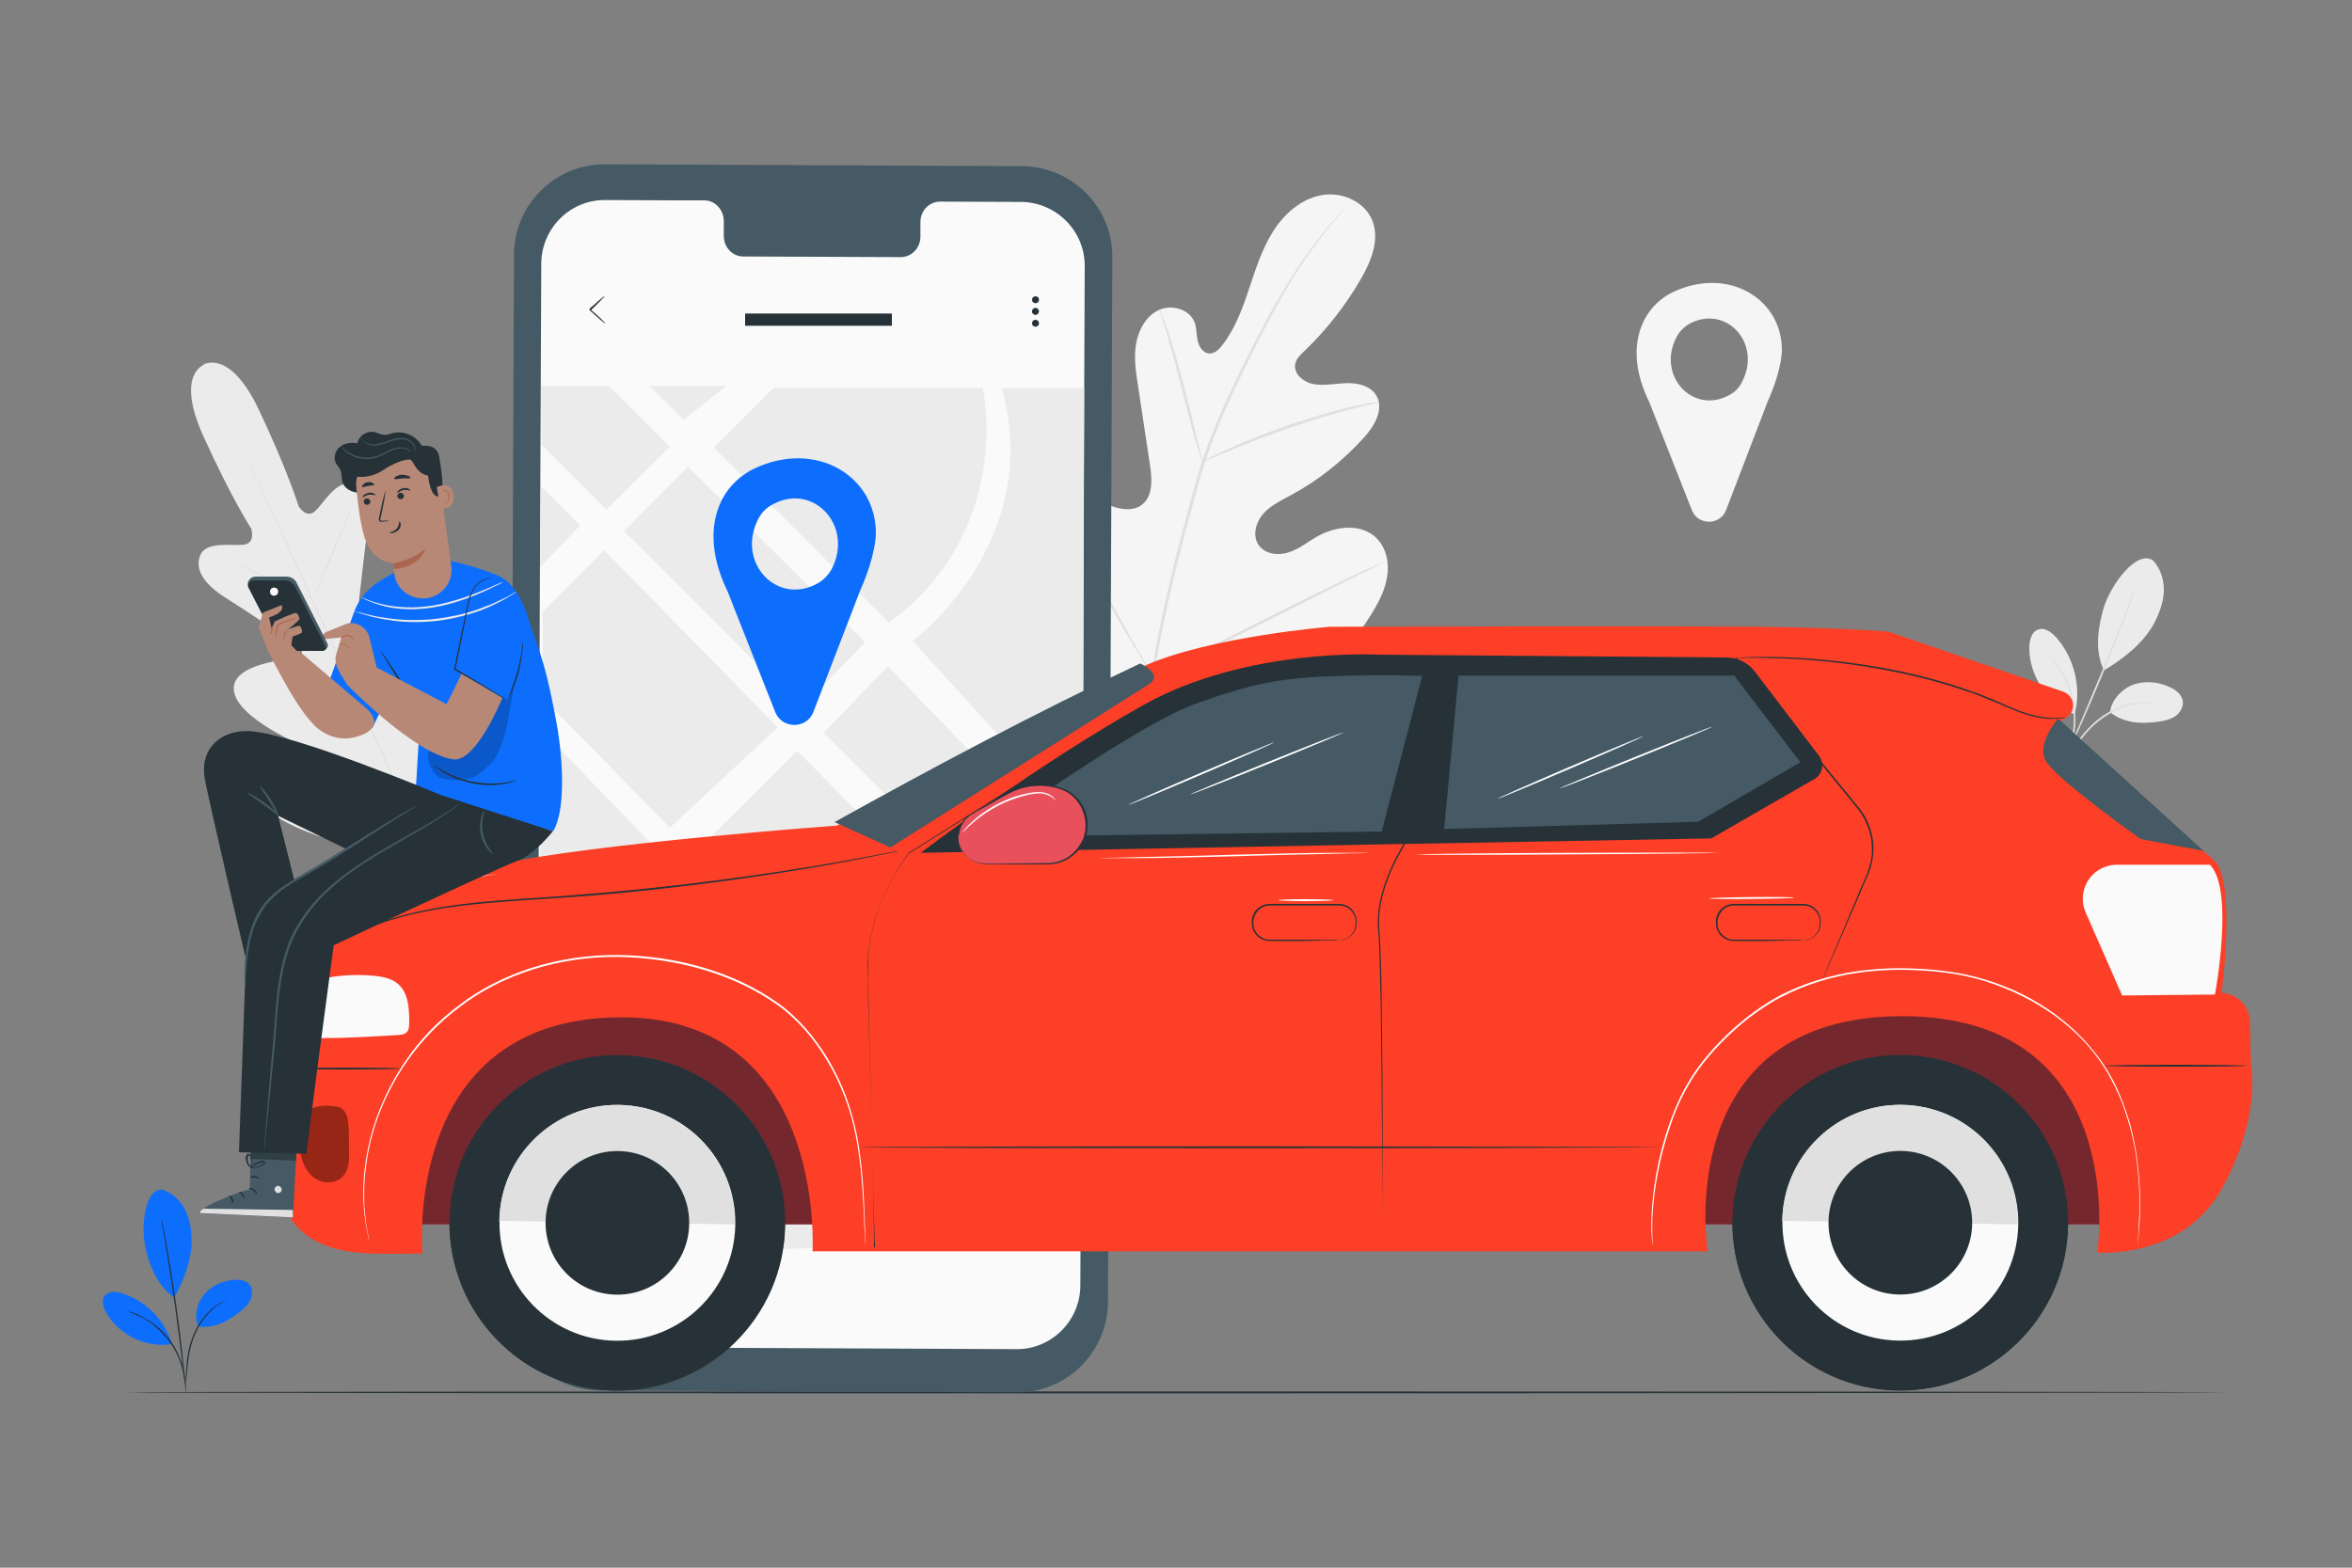 <?xml version="1.0" encoding="utf-8"?>
<!-- Generator: Adobe Illustrator 19.2.1, SVG Export Plug-In . SVG Version: 6.00 Build 0)  -->
<svg version="1.1" id="Capa_1" xmlns="http://www.w3.org/2000/svg" xmlns:xlink="http://www.w3.org/1999/xlink" x="0px" y="0px"
	 viewBox="0 0 750 500" style="enable-background:new 0 0 750 500;" xml:space="preserve">
<rect x="0" y="0" width="750" height="500" fill="#808080" stroke="none"/>
<style type="text/css">
	.st0{fill:#EBEBEB;}
	.st1{fill:#E0E0E0;}
	.st2{fill:#F5F5F5;}
	.st3{display:none;}
	.st4{display:inline;fill:#E0E0E0;}
	.st5{fill:#263238;}
	.st6{fill:#455A64;}
	.st7{fill:#FAFAFA;}
	.st8{fill:#0D6EFD;}
	.st9{fill:#E8505B;}
	.st10{opacity:0.5;}
	.st11{fill:#FC3F26;}
	.st12{opacity:0.4;}
	.st13{fill:#FFFFFF;}
	.st14{fill:none;stroke:#4E585D;stroke-width:5.000000e-002;stroke-miterlimit:10;}
	.st15{opacity:0.2;}
	.st16{fill:#B78876;}
	.st17{fill:#AA6550;}
	.st18{opacity:0.3;}
</style>
<g id="Background_Complete">
	<g>
		<g>
			<g>
				<path class="st0" d="M686.5,178.7c2.5,2.6,3.6,6.4,3.5,10c-0.2,3.6-1.5,7.1-3.2,10.3c-3.4,6.2-9.8,11.2-15.9,14.8
					c-3.5-7-1.3-15.8,0-20.2C673.1,186.6,681.2,175.3,686.5,178.7"/>
			</g>
		</g>
		<g>
			<g>
				<path class="st0" d="M672.8,227.1c0.6-4,3.8-7.4,7.6-8.8c3.8-1.3,8.2-0.8,11.8,1c1.7,0.8,3.3,2.1,3.8,4c0.4,1.7-0.5,3.5-1.8,4.7
					c-1.3,1.1-3.1,1.7-4.8,2C683.4,231,677.5,230.9,672.8,227.1"/>
			</g>
		</g>
		<g>
			<g>
				<g>
					<path class="st1" d="M657.6,244.1c0,0,0.2-0.5,0.7-1.2c0.6-0.9,1.3-2,2.1-3.3c1.8-2.8,4.4-6.7,8.4-10c4-3.2,8.5-5,11.9-5.4
						c1.7-0.2,3-0.2,4-0.1c0.5,0,0.8,0.1,1.1,0.2c0.2,0,0.4,0.1,0.4,0.1c0,0.1-2.1-0.3-5.4,0.2c-3.3,0.5-7.6,2.3-11.6,5.4
						c-4,3.2-6.5,7.1-8.5,9.8c-0.9,1.4-1.7,2.5-2.3,3.2C658,243.7,657.7,244.1,657.6,244.1z"/>
				</g>
			</g>
		</g>
		<g>
			<g>
				<g>
					<path class="st1" d="M681,187.8c0,0,0,0.2-0.2,0.6c-0.2,0.4-0.3,1-0.6,1.7c-0.5,1.5-1.3,3.6-2.3,6.2c-2,5.3-4.8,12.5-8.1,20.4
						s-6.4,15-8.8,20.1c-1.2,2.6-2.1,4.6-2.8,6c-0.3,0.7-0.6,1.2-0.8,1.6c-0.2,0.4-0.3,0.6-0.3,0.6s0.1-0.2,0.2-0.6
						c0.2-0.4,0.4-1,0.7-1.7c0.7-1.5,1.6-3.6,2.7-6.1c2.3-5.1,5.3-12.3,8.6-20.2s6.2-15.1,8.2-20.3c1-2.6,1.8-4.7,2.4-6.2
						c0.3-0.7,0.5-1.2,0.7-1.7C680.9,188,681,187.8,681,187.8z"/>
				</g>
			</g>
		</g>
		<g>
			<g>
				<path class="st0" d="M661.7,227.2c2-8.3-0.4-17.6-6.1-24c-1.5-1.6-3.6-3.2-5.7-2.4c-2.1,0.7-2.7,3.3-2.8,5.5
					c-0.2,9.1,5.8,18,14.2,21.4"/>
			</g>
		</g>
		<g>
			<g>
				<g>
					<path class="st1" d="M653.9,209.7c0,0,0.4,0.3,1,1c0.3,0.3,0.7,0.7,1,1.2c0.4,0.5,0.8,1.1,1.2,1.7c0.4,0.7,0.9,1.4,1.3,2.2
						c0.5,0.8,0.9,1.7,1.3,2.7c0.8,1.9,1.4,4.1,1.8,6.5c0.3,2.4,0.4,4.7,0.2,6.8c-0.1,1-0.2,2-0.5,2.9c-0.2,0.9-0.4,1.7-0.6,2.5
						c-0.2,0.8-0.5,1.4-0.7,2s-0.5,1.1-0.7,1.5c-0.4,0.8-0.6,1.2-0.7,1.2c-0.1,0,0.8-1.8,1.7-4.8c0.2-0.8,0.4-1.6,0.6-2.5
						c0.2-0.9,0.3-1.9,0.4-2.9c0.2-2,0.1-4.3-0.2-6.7c-0.4-2.3-1-4.5-1.8-6.4c-0.4-0.9-0.8-1.9-1.2-2.7s-0.8-1.5-1.2-2.2
						C655.2,211.2,653.9,209.8,653.9,209.7z"/>
				</g>
			</g>
		</g>
	</g>
	<g>
		<g>
			<g>
				<path class="st0" d="M65.1,116.3c0,0-9.2,3-0.3,22.7s15.3,29.6,15.3,29.6s1.5,4.6-2.3,5.1s-12-1.2-13.9,3.3
					c-2,4.7,1.3,9.4,8.1,13.7c6.9,4.3,21.5,14.2,22.8,15.1c1.3,0.9,2.5,3,0,3.8s-21.3,1.8-20.2,10.7c1,8.9,22.1,17.7,24.4,18.7
					s2.8,2,2.5,3.3c-0.2,1.3-6.6,1-11.9,1.6c-5.3,0.5-11.4,2.1-10.4,7.1c1,5.1,13.2,16.2,43.9,20.6l14.3,1.1l8.4-11.8
					c16.4-26.3,15.8-42.8,12.6-46.8c-3.2-4.1-8.3-0.4-12.1,3.3s-7.8,8.7-8.9,8.1c-1.1-0.6-1.6-1.7-0.9-4.1
					c0.7-2.4,7.6-24.1,1.5-30.7c-6.1-6.5-19,7.1-21.2,8.5s-3.1-0.9-2.9-2.5s2.1-19.2,3.2-27.2c1.2-8-0.3-13.5-5.1-15
					c-4.7-1.5-8.7,5.9-11.5,8.5c-2.9,2.6-5.3-1.6-5.3-1.6s-3.4-11.2-12.7-30.8s-17.7-14.3-17.7-14.3"/>
			</g>
		</g>
		<g>
			<g>
				<g>
					<path class="st1" d="M138.1,276.1c-6.8-14.4-18.3-40.2-28.4-62.3s-19.2-42.1-25.9-56.5c-3.3-7.2-6.1-13-7.9-17.1
						c-0.9-2-1.7-3.6-2.2-4.6c-0.2-0.5-0.4-0.9-0.6-1.2c-0.1-0.3-0.2-0.4-0.2-0.4s0.1,0.1,0.2,0.4c0.1,0.3,0.3,0.7,0.6,1.2
						c0.5,1.1,1.3,2.6,2.2,4.6c1.9,4,4.7,9.8,8.1,17c6.8,14.4,15.9,34.4,26,56.4c10.1,22.1,21.6,47.9,28.3,62.3"/>
				</g>
			</g>
		</g>
		<g>
			<g>
				<g>
					<path class="st1" d="M75.3,179.9c0,0,0.4,0.1,1,0.3s1.5,0.6,2.6,1.1c2.2,0.9,5.2,2.3,8.5,3.8c3.2,1.5,6.2,3,8.4,4
						c1,0.5,1.9,0.9,2.6,1.2c0.6,0.3,0.9,0.5,0.9,0.5s-0.4-0.1-1-0.3s-1.5-0.6-2.6-1.1c-2.2-0.9-5.2-2.3-8.5-3.9
						c-3.3-1.5-6.2-2.9-8.4-4c-1-0.5-1.9-0.9-2.6-1.2C75.6,180.1,75.3,179.9,75.3,179.9z"/>
				</g>
			</g>
		</g>
		<g>
			<g>
				<g>
					
						<ellipse transform="matrix(0.385 -0.923 0.923 0.385 -97.02 206.283)" class="st1" cx="106.2" cy="175.9" rx="15.2" ry="0.2"/>
				</g>
			</g>
		</g>
		<g>
			<g>
				<g>
					<path class="st1" d="M114.3,224.6c0,0,0.2-0.3,0.6-0.9c0.5-0.6,1.1-1.4,1.8-2.2c1.5-1.9,3.6-4.5,5.8-7.5c2.2-3,4.1-5.8,5.5-7.8
						c0.6-0.9,1.2-1.7,1.6-2.4c0.4-0.6,0.6-0.9,0.6-0.8c0,0-0.1,0.4-0.5,0.9c-0.3,0.6-0.9,1.4-1.5,2.5c-1.3,2.1-3.2,4.9-5.4,7.9
						c-2.2,3-4.4,5.6-5.9,7.5c-0.8,0.9-1.5,1.7-1.9,2.2C114.6,224.3,114.3,224.6,114.3,224.6z"/>
				</g>
			</g>
		</g>
		<g>
			<g>
				<g>
					<path class="st1" d="M89.6,220.4c0,0,0.4,0,1,0.1c0.7,0.1,1.6,0.2,2.6,0.3c2.2,0.3,5.3,0.8,8.7,1.3c3.4,0.5,6.5,1,8.7,1.4
						c1,0.2,1.9,0.3,2.6,0.5c0.6,0.1,1,0.2,1,0.2s-0.4,0-1-0.1c-0.7-0.1-1.6-0.2-2.6-0.3c-2.2-0.3-5.3-0.8-8.7-1.3
						c-3.4-0.5-6.5-1-8.7-1.4c-1-0.2-1.9-0.3-2.6-0.5C89.9,220.5,89.6,220.5,89.6,220.4z"/>
				</g>
			</g>
		</g>
		<g>
			<g>
				<g>
					<path class="st1" d="M98,252.5c0,0,0.5,0,1.3,0.1c0.9,0.1,2,0.2,3.4,0.4c2.9,0.4,6.8,0.9,11.2,1.5c4.4,0.6,8.3,1.2,11.2,1.7
						c1.4,0.2,2.5,0.4,3.4,0.6c0.8,0.1,1.2,0.2,1.2,0.3c0,0-0.5,0-1.3-0.1c-0.9-0.1-2-0.2-3.4-0.4c-2.9-0.4-6.8-0.9-11.2-1.5
						c-4.4-0.6-8.3-1.2-11.2-1.7c-1.4-0.2-2.5-0.4-3.4-0.6C98.4,252.7,98,252.6,98,252.5z"/>
				</g>
			</g>
		</g>
		<g>
			<g>
				<g>
					<path class="st1" d="M128.9,256.8c0,0,0.2-0.4,0.8-1.1c0.6-0.8,1.3-1.7,2.2-2.9c1.8-2.5,4.4-5.9,7.1-9.8
						c2.7-3.9,5.1-7.4,6.7-10c0.8-1.2,1.5-2.3,2-3.1c0.5-0.7,0.8-1.1,0.8-1.1s-0.2,0.4-0.6,1.2c-0.4,0.8-1.1,1.8-1.9,3.1
						c-1.6,2.6-3.9,6.2-6.6,10.1c-2.7,3.9-5.3,7.3-7.2,9.7c-1,1.2-1.7,2.2-2.3,2.8C129.2,256.4,128.9,256.8,128.9,256.8z"/>
				</g>
			</g>
		</g>
	</g>
	<g>
		<g>
			<g>
				<g>
					<g>
						<path class="st2" d="M362.5,234.6c-25.6-12.9-35.3-42.3-38.3-69.6c-0.5-4.5-1.7-9.3-0.1-13.5c1.6-4.3,6.2-7.7,10.5-6.4
							c3.6,1.1,5.6,4.8,8,7.8c3.1,3.9,7.4,7,12.1,8.6c3.1,1.1,6.8,1.5,9.4-0.5c3.6-2.7,3.3-8.2,2.6-12.7c-1.3-8.4-2.5-16.8-3.8-25.2
							c-0.7-4.5-1.4-9.1-0.6-13.6s3.3-8.9,7.4-10.7c4.1-1.8,9.8-0.1,11.3,4.2c0.6,1.8,0.5,3.7,0.9,5.6s1.6,3.8,3.4,4.1
							c1.9,0.3,3.5-1.3,4.6-2.8c4-5.2,6.3-11.5,8.4-17.8c2.1-6.3,4.1-12.6,7.6-18.2s8.8-10.3,15.2-11.6c6.4-1.3,13.8,1.7,16.4,7.8
							c2.6,6.1-0.2,13.1-3.5,18.8c-4.9,8.5-11,16.3-18,23c-1.3,1.2-2.7,2.5-3,4.3c-0.5,3.1,2.7,5.7,5.8,6.3
							c3.5,0.6,7.1-0.2,10.7-0.3c3.6-0.1,7.6,0.9,9.4,4c2.5,4.3-0.6,9.7-4,13.4c-6.7,7.4-14.6,13.7-23.4,18.4
							c-3.1,1.7-6.5,3.3-8.8,6s-3.4,7-1.3,9.9s6.4,3.4,9.7,2.2c3.4-1.1,6.2-3.5,9.3-5.2c5.9-3.2,13.9-4,18.6,0.8
							c3.1,3.1,4.1,8,3.3,12.4c-0.7,4.4-2.9,8.4-5.2,12.1c-8.2,13.1-19.6,24.3-33.2,31.3C390.6,234.5,377.5,237.8,362.5,234.6"/>
					</g>
				</g>
			</g>
		</g>
		<g>
			<g>
				<g>
					<g>
						<g>
							<path class="st1" d="M367,216.6c2-14.3,5.5-29.7,9.7-45.8c1.1-4,2.1-8,3.2-11.9c1-3.9,2.1-7.8,3.3-11.5
								c2.5-7.4,5.4-14.4,8.4-20.9c3-6.5,6.1-12.6,9-18.3s5.8-10.9,8.6-15.5c5.5-9.3,10.9-16.3,14.8-21c1.9-2.3,3.5-4.1,4.6-5.3
								c0.5-0.6,0.9-1,1.2-1.3c0.3-0.3,0.4-0.4,0.4-0.4s-0.1,0.2-0.4,0.5s-0.7,0.8-1.2,1.4c-1,1.2-2.5,3-4.4,5.4
								c-3.8,4.7-9.1,11.7-14.5,21.1c-2.7,4.7-5.5,9.9-8.4,15.6s-5.9,11.8-8.9,18.3c-3,6.5-5.9,13.5-8.3,20.9
								c-1.2,3.7-2.3,7.5-3.3,11.4s-2.1,7.9-3.2,11.9c-4.2,16-7.7,31.4-9.8,45.7"/>
						</g>
					</g>
				</g>
			</g>
		</g>
		<g>
			<g>
				<g>
					<g>
						<g>
							<path class="st1" d="M383.5,147.5c-0.1,0-0.3-0.6-0.7-1.9c-0.4-1.2-1-3-1.6-5.2c-1.3-4.4-2.9-10.5-4.6-17.3
								s-3.4-12.8-4.7-17.2c-0.7-2.2-1.2-3.9-1.6-5.2c-0.4-1.2-0.6-1.9-0.5-1.9s0.3,0.6,0.8,1.8c0.5,1.2,1.1,2.9,1.9,5.1
								c1.5,4.3,3.2,10.4,5,17.2c1.7,6.7,3.2,12.7,4.3,17.3c0.5,2.1,1,3.8,1.3,5.2C383.4,146.8,383.5,147.5,383.5,147.5z"/>
						</g>
					</g>
				</g>
			</g>
		</g>
		<g>
			<g>
				<g>
					<g>
						<g>
							<path class="st1" d="M439.8,128.3c0,0.1-0.8,0.3-2.3,0.6s-3.6,0.8-6.2,1.5c-5.2,1.3-12.4,3.4-20.1,6.1
								c-7.8,2.7-14.7,5.4-19.7,7.5c-2.5,1-4.5,1.9-5.9,2.5s-2.2,0.9-2.2,0.9c0-0.1,0.7-0.5,2-1.2s3.3-1.7,5.8-2.8
								c4.9-2.3,11.8-5.1,19.6-7.8c7.8-2.7,15-4.7,20.3-5.9c2.6-0.6,4.8-1,6.3-1.3C439,128.3,439.8,128.2,439.8,128.3z"/>
						</g>
					</g>
				</g>
			</g>
		</g>
		<g>
			<g>
				<g>
					<g>
						<g>
							<path class="st1" d="M367.6,215.5c0,0-0.2-0.2-0.5-0.6c-0.3-0.5-0.8-1.2-1.3-2c-1.1-1.7-2.7-4.2-4.5-7.3
								c-3.8-6.2-8.7-15-14-24.7c-5.3-9.8-10.1-18.6-13.7-24.9c-1.8-3.1-3.2-5.6-4.3-7.4c-0.5-0.8-0.8-1.5-1.2-2
								c-0.3-0.5-0.4-0.7-0.4-0.7s0.2,0.2,0.5,0.7s0.8,1.2,1.3,1.9c1.1,1.7,2.7,4.2,4.5,7.3c3.8,6.2,8.7,15,14,24.7
								s10.1,18.5,13.7,24.8c1.8,3.1,3.2,5.6,4.3,7.4c0.5,0.8,0.8,1.5,1.2,2C367.5,215.2,367.6,215.4,367.6,215.5z"/>
						</g>
					</g>
				</g>
			</g>
		</g>
		<g>
			<g>
				<g>
					<g>
						<g>
							<path class="st1" d="M440.9,179.5c0,0-0.2,0.2-0.7,0.4c-0.6,0.3-1.3,0.6-2.1,1.1c-2,1-4.6,2.3-7.9,3.9
								c-6.6,3.3-15.7,7.9-25.8,13c-10.1,5.1-19.2,9.6-25.9,12.8c-3.3,1.6-6.1,2.8-8,3.6c-0.9,0.4-1.6,0.7-2.2,0.9
								c-0.5,0.2-0.8,0.3-0.8,0.3s0.2-0.2,0.7-0.4c0.6-0.3,1.3-0.6,2.1-1.1c2-1,4.6-2.3,7.9-3.9c6.6-3.3,15.7-7.9,25.8-13
								c10.1-5.1,19.2-9.6,25.9-12.8c3.3-1.6,6.1-2.8,8-3.6c0.9-0.4,1.6-0.7,2.2-0.9C440.6,179.6,440.9,179.5,440.9,179.5z"/>
						</g>
					</g>
				</g>
			</g>
		</g>
	</g>
	<g>
		<path class="st2" d="M568.2,111.6c0-16.3-17.1-26.7-34.6-18.5c-3.9,1.8-7.2,5-9.2,8.8c-4.4,8.5-2.5,18.2,1.5,26.3l13.6,34.5
			c2,5,9,4.9,10.9,0l13.3-34.7C568.4,117.5,568.2,111.6,568.2,111.6z M551.8,125.8c-11.7,6.8-23.7-5.8-17.2-18.3
			c0.9-1.7,2.2-3,3.7-4c11.8-6.8,23.7,5.8,17.2,18.3C554.7,123.5,553.4,124.9,551.8,125.8z"/>
	</g>
</g>
<g id="Background_Simple" class="st3">
	<path class="st4" d="M636.4,230.3c11.5-43,0.9-91.3-27.5-125.6s-74-53.6-118.4-50.2c-44.4,3.4-86.5,29.4-109.4,67.6
		c-7.7,12.9-13.6,27.3-24.6,37.6c-14.9,13.8-36.7,17.5-57,17s-40.6-4.4-60.9-3.1c-36,2.3-70.8,22.4-89.3,53.4s-19.3,72.1-0.6,103
		c15.3,25.3,42,42.3,70.2,51.3s58.2,10.8,87.8,11.6c65.6,1.7,132.7-1.7,193.9-25.5c61.1-23.8,116-71,135.3-133.7"/>
	<path class="st4" d="M112.2,51.9c9-17,27-28.7,47.7-26.5c8.8-0.5,24.8,5.3,35,16.8s14.4,28.4,10.4,43.3
		c-5,18.6-15.8,31.9-34.5,36.7c-18.6,4.9-39.9-1.5-52.3-16.2S103.2,68.9,112.2,51.9z"/>
</g>
<g id="Floor">
	<g>
		<g>
			<path class="st5" d="M710,444.1c0,0.1-150,0.3-334.9,0.3c-185,0-335-0.1-335-0.3s149.9-0.3,335-0.3
				C560,443.8,710,443.9,710,444.1z"/>
		</g>
	</g>
</g>
<g id="Device">
	<g>
		<g>
			<g>
				<g>
					<g>
						<g>
							<g>
								<path class="st6" d="M324.2,444.1l-132.9-0.6c-16-0.1-28.9-13.1-28.8-29.1l1.4-333.2c0.1-16,13.1-28.9,29.1-28.8L325.9,53
									c16,0.1,28.9,13.1,28.8,29.1l-1.4,333.2C353.2,431.2,340.2,444.2,324.2,444.1z"/>
							</g>
						</g>
						<g>
							<g>
								<path class="st7" d="M325.6,64.4l-25.8-0.1c-3.5,0-6.3,2.9-6.3,6.5v4.7c0,3.6-2.8,6.5-6.3,6.5L237,81.8
									c-3.5,0-6.2-3-6.2-6.6v-4.7c0-3.6-2.8-6.6-6.2-6.6h-9.1L193,63.8c-11.2-0.1-20.3,9-20.4,20.2l-1.4,325.3
									c0,11.2,9,20.3,20.2,20.4l132.7,0.6c11.2,0.1,20.3-9,20.4-20.2l1.4-325.3C345.9,73.6,336.8,64.5,325.6,64.4z"/>
							</g>
						</g>
					</g>
				</g>
			</g>
		</g>
		<g>
			<polygon class="st0" points="172.5,123.1 194.2,123.1 213.6,142.5 193.4,162.6 172.7,141.9 			"/>
		</g>
		<g>
			<polygon class="st0" points="218,133.9 207.1,123.1 231.6,123.1 			"/>
		</g>
		<g>
			<path class="st0" d="M227.6,142.8l19.1-19.1h66.7c0,0,10.2,45.6-30,74.9L227.6,142.8z"/>
		</g>
		<g>
			<polygon class="st0" points="219.4,148.9 199,169.4 255.5,225.9 275.9,204.8 			"/>
		</g>
		<g>
			<polygon class="st0" points="172.2,180.9 185,167.6 172.5,155.1 			"/>
		</g>
		<g>
			<polygon class="st0" points="192.7,175.5 173,195.1 173,222.5 213.6,264 248,232 			"/>
		</g>
		<g>
			<path class="st0" d="M291,204.4c0,0,42.1-30.9,28.5-80.6h26.2l-0.3,140.4L291,204.4z"/>
		</g>
		<g>
			<polygon class="st0" points="283.1,212.5 262.7,233.7 325.2,296.2 344.3,275.9 			"/>
		</g>
		<g>
			<polygon class="st0" points="254.2,239.5 222.2,271.3 286.2,334.9 318.2,304 			"/>
		</g>
		<g>
			<polygon class="st0" points="237.4,398.8 286.4,348 332.9,395.5 			"/>
		</g>
		<g>
			<path class="st0" d="M294,341.5l51-50.5c0,2.2-0.4,104.7-0.4,104.7L294,341.5z"/>
		</g>
		<g>
			<polygon class="st0" points="250.4,313.1 279.3,342 222.2,401 195.8,369.3 			"/>
		</g>
		<g>
			<path class="st0" d="M172.3,373.4c2.7-0.3,72.6-65.7,72.6-65.7l-72.6-75.3L172.3,373.4L172.3,373.4z"/>
		</g>
		<g>
			<polyline class="st0" points="171.2,388.3 188.1,373.4 211.4,401 171.2,401 171.2,390.4 			"/>
		</g>
		<g>
			<g>
				<g>
					<path class="st5" d="M193,103.2c-0.1,0.1-2.3-1.8-5-4.3l0,0c0-0.8,0-0.2,0-0.4l0,0l0,0l0,0l0,0l0.1-0.1l0.1-0.1l0.2-0.2
						c0.2-0.2,0.3-0.3,0.5-0.4c0.3-0.3,0.6-0.6,0.9-0.8c0.5-0.5,1.1-1,1.6-1.4c0.9-0.8,1.5-1.2,1.5-1.2c0,0.1-0.4,0.6-1.3,1.5
						c-0.5,0.5-1,1-1.5,1.5c-0.3,0.3-0.6,0.6-0.9,0.9c-0.2,0.1-0.3,0.3-0.5,0.5l-0.2,0.2l-0.1,0.1l-0.1,0.1l0,0l0,0l0,0l0,0
						c0-0.2,0,0.4,0-0.4l0,0C191.1,101,193.1,103.1,193,103.2z"/>
				</g>
			</g>
			<g>
				<g>
					<circle class="st5" cx="330.2" cy="95.6" r="1.1"/>
				</g>
				<g>
					
						<ellipse transform="matrix(0.707 -0.707 0.707 0.707 26.522 262.56)" class="st5" cx="330.2" cy="99.3" rx="1.1" ry="1.1"/>
				</g>
				<g>
					<circle class="st5" cx="330.2" cy="103.1" r="1.1"/>
				</g>
			</g>
		</g>
		<g>
			<rect x="237.6" y="100" class="st5" width="46.8" height="3.9"/>
		</g>
		<g>
			<path class="st8" d="M279.3,170c0-18.2-19.1-29.8-38.7-20.6c-4.4,2.1-8.1,5.6-10.3,9.8c-4.9,9.5-2.7,20.4,1.7,29.4l15.2,38.5
				c2.2,5.5,10.1,5.5,12.2-0.1l14.9-38.7C279.5,176.6,279.3,170,279.3,170z M261,185.9c-13.1,7.6-26.4-6.5-19.2-20.4
				c1-1.9,2.4-3.4,4.2-4.4c13.1-7.6,26.4,6.5,19.2,20.4C264.2,183.3,262.7,184.9,261,185.9z"/>
		</g>
	</g>
</g>
<g id="Car">
	<g>
		<g>
			<g>
				<g>
					<g>
						<rect x="122.3" y="309.1" class="st9" width="554.8" height="81.4"/>
					</g>
				</g>
				<g class="st10">
					<g>
						<rect x="122.3" y="309.1" width="554.8" height="81.4"/>
					</g>
				</g>
			</g>
			<g>
				<g>
					<g>
						<g>
							<g>
								<g>
									<g>
										
											<ellipse transform="matrix(1.442264e-002 -1 1 1.442264e-002 -195.968 581.195)" class="st5" cx="196.8" cy="390" rx="53.5" ry="53.5"/>
									</g>
								</g>
							</g>
						</g>
					</g>
				</g>
				<g>
					<g>
						<g>
							<g>
								<g>
									<g>
										<path class="st5" d="M143.3,389.1v0.1c-0.4,29.5,23.2,53.8,52.7,54.3c29.5,0.4,53.8-23.2,54.3-52.7v-0.1L143.3,389.1z"/>
									</g>
								</g>
							</g>
						</g>
					</g>
				</g>
				<g>
					<g>
						<g>
							<g>
								<g>
									<g>
										
											<ellipse transform="matrix(1.442229e-002 -1 1 1.442229e-002 -195.968 581.195)" class="st7" cx="196.8" cy="390" rx="37.6" ry="37.6"/>
									</g>
								</g>
							</g>
						</g>
					</g>
				</g>
				<g>
					<g>
						<g>
							<g>
								<g>
									<g>
										<path class="st1" d="M197.3,352.4c-20.7-0.3-37.8,16.3-38.1,37l75.1,1.1C234.7,369.8,218.1,352.7,197.3,352.4z"/>
									</g>
								</g>
							</g>
						</g>
					</g>
				</g>
				<g>
					<g>
						<g>
							<g>
								<g>
									<g>
										
											<ellipse transform="matrix(1.442319e-002 -1 1 1.442319e-002 -195.968 581.195)" class="st5" cx="196.8" cy="390" rx="22.9" ry="22.9"/>
									</g>
								</g>
							</g>
						</g>
					</g>
				</g>
			</g>
			<g>
				<g>
					<g>
						<g>
							<g>
								<g>
									<g>
										
											<ellipse transform="matrix(1.442264e-002 -1 1 1.442264e-002 207.235 990.252)" class="st5" cx="605.9" cy="390" rx="53.5" ry="53.5"/>
									</g>
								</g>
							</g>
						</g>
					</g>
				</g>
				<g>
					<g>
						<g>
							<g>
								<g>
									<g>
										<path class="st5" d="M552.4,389.1v0.1c-0.4,29.5,23.2,53.8,52.7,54.3c29.5,0.4,53.8-23.2,54.3-52.7v-0.1L552.4,389.1z"/>
									</g>
								</g>
							</g>
						</g>
					</g>
				</g>
				<g>
					<g>
						<g>
							<g>
								<g>
									<g>
										
											<ellipse transform="matrix(1.442229e-002 -1 1 1.442229e-002 207.235 990.253)" class="st7" cx="605.9" cy="390" rx="37.6" ry="37.6"/>
									</g>
								</g>
							</g>
						</g>
					</g>
				</g>
				<g>
					<g>
						<g>
							<g>
								<g>
									<g>
										<path class="st1" d="M606.4,352.4c-20.7-0.3-37.8,16.3-38.1,37l75.1,1.1C643.8,369.8,627.2,352.7,606.4,352.4z"/>
									</g>
								</g>
							</g>
						</g>
					</g>
				</g>
				<g>
					<g>
						<g>
							<g>
								<g>
									<g>
										
											<ellipse transform="matrix(1.442319e-002 -1 1 1.442319e-002 207.234 990.252)" class="st5" cx="605.9" cy="390" rx="22.9" ry="22.9"/>
									</g>
								</g>
							</g>
						</g>
					</g>
				</g>
			</g>
			<g>
				<g>
					<path class="st11" d="M266.9,263.3c0,0-78.8,5.8-108,12.4c-20.6,4.6-60.3,12.6-59.8,37.5l3.1,17.9c0,0-14.7,6.7-14.7,23.9
						c0,17.2-3.6,43.8,30.8,44.8c5.7,0.2,16.4,0,16.4,0s-6.6-73.2,60.6-75.3c68.4-2.2,63.8,74.6,63.8,74.6h285.4
						c0,0-11.7-74.8,61.9-75c73.6-0.1,62.4,75.4,62.4,75.4s27.1,2.3,39.7-20.4c12.6-22.8,9.3-39,9.3-39l-0.4-14.4
						c-0.1-4.9-4.1-8.8-9-9l0,0c0,0,4.9-36.2-2.6-42.5s-48.9-44.1-48.9-44.1l2-1.2c3.3-2.1,2.7-7-1-8.3
						c-15.7-5.4-46.8-16.1-54.1-18.6c-1.1-0.4-2.2-0.6-3.4-0.7c-4.4-0.3-16.7-1.1-39.3-1.4c-27.6-0.3-137.1,0-137.1,0
						s-37.7,3.1-58.7,12.3C343.4,222.1,266.9,263.3,266.9,263.3z"/>
				</g>
			</g>
			<g class="st12">
				<g>
					<g>
						<path d="M107.6,353c-2.9-0.6-7.2-0.6-9.4,1.3c-1.6,1.4-2,3.8-2.3,5.9c-0.3,3-0.5,6,0.2,8.9s2.4,5.7,5,7.1s6.2,1.2,8.2-1
							c1.9-2,2.1-5,2-7.7c-0.1-3.9,0.2-7.1-0.5-10.9c-0.1-0.7-0.5-1.6-1-2.2C109.1,353.5,108.5,353.1,107.6,353"/>
					</g>
				</g>
			</g>
			<g>
				<g>
					<path class="st7" d="M102.3,331.1c8.4,0,16.5-0.5,24.8-1c0.9-0.1,1.9-0.2,2.5-0.8c0.8-0.7,0.9-2,0.9-3c0-4.5-0.2-9.6-3.6-12.5
						c-2.1-1.8-4.9-2.3-7.7-2.6c-6.7-0.6-13.8-0.1-20.1,2L102.3,331.1z"/>
				</g>
			</g>
			<g>
				<g>
					<g>
						<path class="st13" d="M276,396.9c0,0,0-0.2-0.1-0.7c0-0.5-0.1-1.2-0.1-2.1c-0.1-1.9-0.3-4.6-0.4-8.1
							c-0.2-3.5-0.4-7.8-0.9-12.7c-0.5-4.9-1.3-10.6-2.9-16.6c-1.7-6-4.2-12.5-8.1-18.8c-3.8-6.3-8.8-12.5-15.6-17.4
							c-13.5-9.6-31.7-15-50.8-15.3c-19.1-0.2-37.3,5.8-50.4,15.9c-6.6,4.9-12.1,10.7-16.4,16.7c-4.3,6-7.4,12.2-9.6,18
							c-2.2,5.9-3.4,11.4-4,16.4c-0.7,4.9-0.6,9.2-0.5,12.7c0.3,3.5,0.6,6.2,1,8c0.2,0.9,0.3,1.6,0.4,2.1s0.1,0.7,0.1,0.7
							s-0.1-0.2-0.2-0.7s-0.2-1.2-0.4-2.1c-0.4-1.8-0.8-4.5-1.1-8c-0.2-3.5-0.3-7.8,0.4-12.8c0.6-4.9,1.8-10.6,4-16.5
							s5.3-12.1,9.6-18.2c4.2-6.1,9.8-11.9,16.4-16.8c13.2-10.2,31.5-16.2,50.7-16s37.5,5.7,51.1,15.4c6.8,4.9,11.8,11.2,15.7,17.5
							c3.8,6.4,6.4,12.8,8,18.9c1.7,6.1,2.4,11.7,2.9,16.7s0.7,9.3,0.8,12.8c0.1,3.5,0.3,6.2,0.3,8.1c0,0.9,0.1,1.6,0.1,2.1
							C276,396.6,276,396.9,276,396.9z"/>
					</g>
				</g>
			</g>
			<g>
				<g>
					<g>
						<path class="st5" d="M279,398.1c0,0,0-0.2,0-0.6s0-1-0.1-1.8c0-1.6-0.1-3.9-0.2-6.9c-0.2-6.1-0.4-14.9-0.7-26.2
							c-0.3-11.3-0.7-25-1.1-40.7c-0.1-3.9-0.2-8-0.3-12.2c-0.1-2.1,0.1-4.2,0.3-6.4c0.2-1.1,0.3-2.1,0.5-3.2s0.4-2.1,0.7-3.2
							c1-4.3,2.5-8.6,4.5-12.8c2-4.2,4.3-8.3,7.3-12.2l0,0l0,0c15.3-9.6,31.9-20.1,49.4-31.1c4.4-2.8,8.8-5.6,13.3-8.4
							c4.4-3,9.2-5.6,14.1-7.9c4.9-2.3,10.1-4.4,15.3-6.1c2.6-0.9,5.3-1.7,8-2.5c2.7-0.7,5.4-1.5,8.2-2c10.6-2.4,21.4-3.5,31.9-4
							s20.8-0.5,30.8,0.1h0.3l-0.1,0.3c-4.7,21.2-9.2,41.1-13.3,59.4l0,0l0,0c-2.5,4.1-4.5,8.4-6,12.8c-1.4,4.4-2.3,8.8-2,13.2
							c0.3,4.4,0.5,8.7,0.6,12.9c0.1,4.2,0.2,8.2,0.2,12.1c0.2,15.7,0.3,29.4,0.3,40.7c0,11.3,0,20.1,0,26.2c0,3,0,5.3,0,6.9
							c0,0.8,0,1.4,0,1.8s0,0.6,0,0.6s0-0.2,0-0.6s0-1,0-1.8c0-1.6,0-3.9,0-6.9c0-6.1-0.1-14.9-0.2-26.2c-0.1-11.3-0.2-25-0.4-40.7
							c-0.1-3.9-0.2-8-0.3-12.1c-0.1-4.2-0.2-8.4-0.6-12.8c-0.3-4.4,0.6-9,2-13.4c1.5-4.4,3.5-8.7,6-12.9v0.1
							c4.1-18.3,8.5-38.3,13.2-59.4l0.2,0.3c-10-0.6-20.3-0.6-30.8-0.1s-21.2,1.7-31.8,4c-2.8,0.6-5.5,1.3-8.2,2
							c-2.7,0.8-5.4,1.6-8,2.5c-5.3,1.8-10.4,3.8-15.3,6.1s-9.7,4.9-14.1,7.8c-4.5,2.8-9,5.6-13.4,8.4
							c-17.6,11.1-34.2,21.5-49.5,31.1h0.1c-3,3.8-5.3,7.9-7.3,12.1s-3.4,8.5-4.4,12.7c-2.2,8.6-1.1,17-1.1,24.9
							c0.4,15.7,0.7,29.4,1,40.7c0.3,11.3,0.5,20.2,0.6,26.2c0.1,3,0.1,5.3,0.1,6.9c0,0.8,0,1.4,0,1.8
							C279,397.9,279,398.1,279,398.1z"/>
					</g>
				</g>
			</g>
			<g>
				<g>
					<g>
						<path class="st5" d="M460.5,211.6c0,0,0.2,0,0.5,0s0.8,0,1.4,0c1.2,0,3-0.1,5.3-0.1c4.6-0.1,11.3-0.2,19.7-0.4
							c16.7-0.3,40-0.7,66.4-1.1h0.1l0.1,0.1c3,3.6,6.1,7.5,9.3,11.4c9.4,11.6,18.4,22.6,26.6,32.6c1,1.3,2,2.5,3,3.7s1.8,2.6,2.5,4
							c1.3,2.8,2,5.8,2,8.7c0,2.9-0.6,5.7-1.6,8.2c-1.1,2.4-2.1,4.8-3,7c-3.9,9-7,16.2-9.2,21.2c-1.1,2.5-1.9,4.4-2.5,5.8
							c-0.3,0.6-0.5,1.1-0.7,1.5c-0.2,0.3-0.2,0.5-0.2,0.5s0.1-0.2,0.2-0.5c0.1-0.4,0.4-0.9,0.6-1.5c0.6-1.3,1.4-3.3,2.4-5.8
							c2.1-5,5.2-12.3,9-21.3c1.7-4.5,4.8-9.3,4.5-15.1c0-2.8-0.7-5.8-2-8.5c-0.7-1.4-1.5-2.7-2.4-3.9c-1-1.2-2-2.5-3-3.7
							c-8.2-10-17.2-21-26.6-32.5c-3.2-3.9-6.3-7.7-9.3-11.4l0.2,0.1c-26.4,0.4-49.7,0.7-66.4,1c-8.3,0.1-15,0.2-19.7,0.2
							c-2.3,0-4.1,0-5.3,0c-0.6,0-1,0-1.4,0C460.7,211.7,460.5,211.6,460.5,211.6z"/>
					</g>
				</g>
			</g>
			<g>
				<g>
					<g>
						<path class="st5" d="M427,299.9c0,0,0.3,0,0.8-0.1s1.3-0.3,2.1-0.8c0.8-0.5,1.7-1.5,2.1-2.8c0.2-0.7,0.3-1.4,0.3-2.2
							c0-0.8-0.2-1.6-0.6-2.4c-0.8-1.5-2.5-2.8-4.6-2.8s-4.4,0-6.7,0c-4.8,0-10,0-15.5,0c-1.3,0-2.6,0.5-3.5,1.4s-1.5,2-1.7,3.3
							c-0.1,1.3,0,2.5,0.6,3.5s1.5,1.8,2.6,2.3s2.2,0.4,3.3,0.4c1.1,0,2.2,0,3.3,0c2.1,0,4.1,0,5.9,0c3.6,0,6.4,0.1,8.5,0.1
							c1,0,1.7,0,2.3,0C426.8,299.9,427,299.9,427,299.9s-0.3,0-0.8,0.1c-0.6,0-1.3,0-2.3,0c-2.1,0-5,0-8.5,0.1c-1.8,0-3.8,0-5.9,0
							c-1.1,0-2.1,0-3.3,0c-0.6,0-1.1,0-1.7,0s-1.2-0.2-1.8-0.4c-1.1-0.5-2.2-1.3-2.8-2.5c-0.7-1.1-0.8-2.5-0.7-3.8
							c0.1-1.3,0.8-2.7,1.8-3.6s2.4-1.5,3.9-1.5c5.5,0,10.7,0,15.5,0c2.4,0,4.6,0,6.7,0c2.2,0,4.1,1.4,4.9,3.1
							c0.4,0.8,0.6,1.7,0.6,2.5s-0.1,1.6-0.3,2.3c-0.5,1.4-1.4,2.3-2.3,2.9c-0.9,0.5-1.7,0.7-2.2,0.8C427.3,300,427,299.9,427,299.9
							z"/>
					</g>
				</g>
			</g>
			<g>
				<g>
					<g>
						<path class="st5" d="M575,299.9c0,0,0.3,0,0.8-0.1s1.3-0.3,2.1-0.8s1.7-1.5,2.1-2.8c0.2-0.7,0.3-1.4,0.3-2.2
							c0-0.8-0.2-1.6-0.6-2.4c-0.8-1.5-2.5-2.8-4.6-2.8s-4.4,0-6.7,0c-4.8,0-10,0-15.5,0c-1.3,0-2.6,0.5-3.5,1.4s-1.5,2-1.7,3.3
							c-0.1,1.3,0,2.5,0.6,3.5s1.5,1.8,2.6,2.3s2.2,0.4,3.3,0.4s2.2,0,3.3,0c2.1,0,4.1,0,5.9,0c3.6,0,6.4,0.1,8.5,0.1
							c1,0,1.7,0,2.3,0C574.7,299.9,575,299.9,575,299.9s-0.3,0-0.8,0.1c-0.6,0-1.3,0-2.3,0c-2.1,0-5,0-8.5,0.1c-1.8,0-3.8,0-5.9,0
							c-1.1,0-2.1,0-3.3,0c-0.6,0-1.1,0-1.7,0c-0.6,0-1.2-0.2-1.8-0.4c-1.1-0.5-2.2-1.3-2.8-2.5c-0.7-1.1-0.8-2.5-0.7-3.8
							s0.8-2.7,1.8-3.6s2.4-1.5,3.9-1.5c5.5,0,10.7,0,15.5,0c2.4,0,4.6,0,6.7,0c2.2,0,4.1,1.4,4.9,3.1c0.4,0.8,0.6,1.7,0.6,2.5
							s-0.1,1.6-0.3,2.3c-0.5,1.4-1.4,2.3-2.3,2.9c-0.9,0.5-1.7,0.7-2.2,0.8C575.2,300,575,299.9,575,299.9z"/>
					</g>
				</g>
			</g>
			<g>
				<g>
					<path class="st7" d="M704.7,275.8h-29.6c-4.1,0-7.8,2.2-9.7,5.8l0,0c-1.5,2.9-1.7,6.4-0.3,9.5l11.6,26.4l29.6-0.3
						C706.3,317.2,712.6,283.8,704.7,275.8z"/>
				</g>
			</g>
			<g>
				<g>
					<path class="st5" d="M293.6,272l152.7-2.8l99.4-1.8l32.8-18.9c2.7-1.5,3.4-5,1.5-7.5l-20.4-26.8c-2.1-2.8-5.4-4.4-8.9-4.5
						l-111.2-0.9c0,0-41.9-2.4-74.8,16C329.9,244.3,293.6,272,293.6,272z"/>
				</g>
			</g>
			<g>
				<g>
					<path class="st6" d="M363.6,211.6c0,0,7.7,3.5,2.7,6.7s-82.4,52-82.4,52l-17.8-8.1C297.6,244.7,329.5,227.7,363.6,211.6z"/>
				</g>
			</g>
			<g>
				<g>
					<g>
						<path class="st5" d="M286.4,271.5c0,0-0.2,0.1-0.5,0.1c-0.3,0.1-0.8,0.2-1.4,0.3c-1.3,0.3-3.1,0.6-5.4,1.1
							c-4.7,0.9-11.6,2.3-20,3.7c-17,2.9-40.5,6.3-66.7,8.6c-6.5,0.6-12.9,1-19.1,1.4c-6.2,0.4-12.1,0.8-17.8,1.3
							c-11.3,1-21.5,2.6-29.7,5.1c-8.3,2.4-14.6,5.4-18.7,7.8c-2.1,1.1-3.6,2.2-4.7,2.9c-0.5,0.3-0.9,0.6-1.2,0.8
							c-0.3,0.2-0.4,0.2-0.4,0.2s0.1-0.1,0.4-0.3c0.3-0.2,0.7-0.5,1.2-0.8c1.1-0.7,2.6-1.8,4.7-3c4.1-2.5,10.4-5.6,18.7-8
							c8.3-2.5,18.4-4.2,29.8-5.2c5.7-0.5,11.6-0.9,17.8-1.3s12.6-0.9,19.1-1.5c26.2-2.3,49.7-5.6,66.7-8.4
							c8.5-1.4,15.3-2.7,20.1-3.6c2.3-0.4,4.2-0.8,5.4-1c0.6-0.1,1.1-0.2,1.4-0.3C286.2,271.6,286.4,271.5,286.4,271.5z"/>
					</g>
				</g>
			</g>
			<g>
				<g>
					<g>
						<ellipse class="st5" cx="693.8" cy="339.9" rx="22.7" ry="0.3"/>
					</g>
				</g>
			</g>
			<g>
				<g>
					<g>
						<path class="st5" d="M530.3,365.9c0,0.1-57.5,0.3-128.3,0.3c-70.9,0-128.3-0.1-128.3-0.3c0-0.1,57.5-0.3,128.3-0.3
							C472.8,365.7,530.3,365.8,530.3,365.9z"/>
					</g>
				</g>
			</g>
			<g>
				<g>
					<g>
						<ellipse class="st5" cx="109.8" cy="340.8" rx="18.1" ry="0.3"/>
					</g>
				</g>
			</g>
			<g>
				<g>
					<path class="st6" d="M656.3,229.2c0,0-6.8,7.6-4.1,13.2c2.7,5.6,30.4,25.2,30.4,25.2l20.1,3.8L656.3,229.2z"/>
				</g>
			</g>
			<g>
				<g>
					<polygon class="st6" points="465.1,215.5 460.5,264.4 541.5,262.1 574.1,243.1 553,215.5 					"/>
				</g>
			</g>
			<g>
				<g>
					<path class="st6" d="M312.8,266.9c0,0,48.8-35.3,68.1-42.3c18.6-6.8,28.3-8.5,45.7-9c16.7-0.5,26.9,0,26.9,0l-12.9,49.6
						L312.8,266.9z"/>
				</g>
			</g>
			<g>
				<g>
					<g>
						<path class="st9" d="M305.6,267L305.6,267c0-3.1,1.7-5.9,4.4-7.5l11.2-6.3c3.2-1.8,6.8-2.7,10.5-2.7l0,0
							c2.3,0,4.5,0.4,6.7,1.1c4.8,1.6,8,6.1,8.2,11.2l0,0c0.3,7-5.3,12.8-12.3,12.8h-20C309.4,275.6,305.6,271.8,305.6,267z"/>
					</g>
				</g>
				<g>
					<g>
						<g>
							<path class="st5" d="M305.6,267c0,0,0,0.4,0.1,1.1s0.3,1.7,1,2.9c0.7,1.2,1.8,2.5,3.4,3.4c0.8,0.4,1.8,0.8,2.9,0.9
								s2.2,0.1,3.4,0.1c4.9,0,10.7,0,17.1-0.1c1.6,0,3.2-0.2,4.8-0.8c1.5-0.6,3-1.5,4.2-2.7s2.2-2.7,2.9-4.3
								c0.6-1.7,0.9-3.5,0.7-5.3c-0.3-3.6-2.2-7-5-9c-1.4-1-3-1.6-4.6-2s-3.3-0.6-4.8-0.6c-3.2,0-6.2,0.7-8.8,1.9
								c-1.3,0.6-2.5,1.3-3.6,1.9c-1.2,0.6-2.3,1.3-3.3,1.9c-2.1,1.2-4.1,2.2-5.7,3.2c-1.7,0.9-2.8,2.2-3.4,3.4
								c-0.7,1.2-0.9,2.2-1,2.9C305.6,266.7,305.6,267,305.6,267s-0.1-0.4,0-1.1s0.3-1.8,0.9-3s1.7-2.6,3.5-3.5
								c1.7-1,3.6-2.1,5.7-3.3c1.1-0.6,2.2-1.2,3.3-1.9c1.2-0.6,2.3-1.4,3.7-2c2.6-1.2,5.7-2,9-2c1.6,0,3.3,0.2,5,0.6
								c1.6,0.4,3.4,1,4.8,2c3,2,5,5.5,5.3,9.3c0.1,1.9-0.1,3.8-0.8,5.5c-0.7,1.7-1.7,3.3-3,4.5s-2.8,2.2-4.4,2.8
								c-1.6,0.6-3.3,0.8-4.9,0.8c-6.4,0-12.2,0-17.1-0.1c-1.2,0-2.4,0-3.5-0.1c-1.1-0.2-2.1-0.5-3-1c-1.7-1-2.8-2.3-3.5-3.5
								c-0.6-1.2-0.8-2.3-0.9-3C305.6,267.4,305.6,267,305.6,267z"/>
						</g>
					</g>
				</g>
			</g>
			<g>
				<g>
					<g>
						<path class="st13" d="M681.7,397.3c0,0,0-0.2,0-0.7s0.1-1.2,0.1-2c0.1-0.9,0.2-2,0.2-3.3s0.1-2.8,0.2-4.5c0-1.7,0-3.6,0-5.6
							c-0.1-2.1-0.1-4.3-0.4-6.7c-0.4-4.8-1.2-10.3-2.9-16.1c-0.9-2.9-1.8-5.9-3.2-9c-1.3-3-2.9-6.1-4.8-9.1
							c-3.8-6-9.2-11.6-15.6-16.3c-6.5-4.7-14.1-8.5-22.4-11.1c-8.3-2.6-17.4-3.5-26.7-3.6c-9.2,0-18.3,1.2-26.6,3.9
							c-4.2,1.3-8.1,3-11.8,4.9s-7.1,4.3-10.3,6.7c-6.3,5-11.6,10.5-15.8,16.2c-2.1,2.9-3.8,5.9-5.3,8.8c-1.4,3-2.7,5.9-3.6,8.8
							c-4,11.5-5.3,21.3-5.8,28.1c-0.2,3.4-0.1,6-0.1,7.8c0.1,0.9,0.1,1.6,0.1,2c0,0.5,0,0.7,0,0.7s0-0.2-0.1-0.7
							c0-0.5-0.1-1.1-0.2-2c-0.1-1.8-0.2-4.4,0-7.8c0.4-6.8,1.6-16.7,5.6-28.2c1-2.9,2.2-5.8,3.6-8.8c1.5-3,3.2-6,5.3-8.9
							c4.2-5.8,9.6-11.4,15.9-16.4c3.2-2.5,6.6-4.8,10.3-6.8c3.7-1.9,7.7-3.6,11.9-4.9c8.4-2.7,17.5-3.9,26.8-3.9
							c9.3,0.1,18.4,1,26.8,3.6c8.4,2.5,16.1,6.4,22.6,11.2c3.2,2.4,6.2,5,8.8,7.8s5,5.7,6.9,8.7s3.6,6.1,4.8,9.2
							c1.3,3,2.3,6.1,3.2,9c1.6,5.9,2.4,11.3,2.8,16.2c0.3,2.4,0.3,4.7,0.4,6.7c0,2.1,0,4,0,5.7c-0.1,1.7-0.1,3.2-0.2,4.5
							c-0.1,1.3-0.2,2.4-0.3,3.3s-0.1,1.6-0.2,2C681.8,397.1,681.7,397.3,681.7,397.3z"/>
					</g>
				</g>
			</g>
			<g>
				<g>
					<g>
						<path class="st14" d="M222.4,308.6"/>
					</g>
				</g>
			</g>
			<g>
				<g>
					<g>
						<path class="st13" d="M438.4,272c0,0-0.1,0-0.2,0c-0.2,0-0.4,0-0.7,0c-0.6,0-1.5,0-2.6,0.1c-2.3,0-5.6,0.1-9.6,0.2
							c-8.1,0.2-19.3,0.4-31.6,0.8c-12.4,0.3-23.6,0.6-31.7,0.6c-4.1,0-7.3,0-9.6,0c-1.1,0-2,0-2.6,0c-0.3,0-0.5,0-0.7,0
							s-0.2,0-0.2,0s0.1,0,0.2,0c0.2,0,0.4,0,0.7,0c0.6,0,1.5,0,2.6-0.1c2.3,0,5.6-0.1,9.6-0.2c8.1-0.2,19.3-0.4,31.6-0.8
							c12.4-0.3,23.5-0.6,31.6-0.6c4.1,0,7.3,0,9.6,0c1.1,0,2,0,2.6,0c0.3,0,0.5,0,0.7,0S438.4,272,438.4,272z"/>
					</g>
				</g>
			</g>
			<g>
				<g>
					<g>
						<ellipse class="st13" cx="416.4" cy="287.1" rx="8.8" ry="0.3"/>
					</g>
				</g>
			</g>
			<g>
				<g>
					<g>
						
							<ellipse transform="matrix(0.927 -0.375 0.375 0.927 -61.805 169.364)" class="st13" cx="404" cy="243.4" rx="26.3" ry="0.3"/>
					</g>
				</g>
			</g>
			<g>
				<g>
					<g>
						
							<ellipse transform="matrix(0.919 -0.394 0.394 0.919 -66.261 170.767)" class="st13" cx="383.1" cy="246.9" rx="25.3" ry="0.3"/>
					</g>
				</g>
			</g>
			<g>
				<g>
					<g>
						
							<ellipse transform="matrix(0.927 -0.375 0.375 0.927 -52.493 213.385)" class="st13" cx="521.7" cy="241.5" rx="26.3" ry="0.3"/>
					</g>
				</g>
			</g>
			<g>
				<g>
					<g>
						
							<ellipse transform="matrix(0.919 -0.394 0.394 0.919 -56.007 216.951)" class="st13" cx="500.8" cy="245" rx="25.3" ry="0.3"/>
					</g>
				</g>
			</g>
			<g>
				<g>
					<g>
						<path class="st13" d="M548.2,272c0,0.1-21.6,0.4-48.3,0.5c-26.7,0.2-48.3,0.2-48.3,0c0-0.1,21.6-0.4,48.3-0.5
							C526.6,271.9,548.2,271.9,548.2,272z"/>
					</g>
				</g>
			</g>
			<g>
				<g>
					<g>
						
							<ellipse transform="matrix(1 -9.341743e-003 9.341743e-003 1 -2.651 5.231)" class="st13" cx="558.6" cy="286.4" rx="13.6" ry="0.3"/>
					</g>
				</g>
			</g>
			<g>
				<g>
					<g>
						<path class="st13" d="M158,278.9c0,0-0.2,0.1-0.6,0.1c-0.4,0.1-1,0.1-1.7,0.2s-1.6,0.2-2.7,0.4c-1,0.2-2.2,0.3-3.5,0.6
							c-2.6,0.5-5.7,1.1-9.1,2c-3.4,0.9-7,2.1-10.8,3.6s-7.3,3.1-10.4,4.7s-5.8,3.2-8,4.7c-1.1,0.7-2.1,1.4-3,2s-1.6,1.1-2.2,1.6
							c-0.6,0.4-1,0.7-1.4,1c-0.3,0.2-0.5,0.3-0.5,0.3s0.1-0.2,0.4-0.4c0.3-0.3,0.8-0.6,1.3-1.1c0.6-0.5,1.3-1,2.2-1.6
							c0.9-0.6,1.8-1.3,2.9-2c2.2-1.5,4.9-3.1,8-4.8c3.1-1.6,6.6-3.3,10.4-4.8c3.8-1.5,7.5-2.6,10.9-3.6c3.4-0.9,6.5-1.5,9.1-1.9
							c1.3-0.2,2.5-0.4,3.6-0.5c1-0.1,2-0.2,2.7-0.3c0.7-0.1,1.3-0.1,1.7-0.1C157.8,278.8,158,278.8,158,278.9z"/>
					</g>
				</g>
			</g>
			<g>
				<g>
					<g>
						<path class="st13" d="M336.6,255.3c0,0-0.3-0.4-1-0.9s-1.8-1.1-3.3-1.3s-3.4,0.1-5.3,0.6c-2,0.5-4.1,1.2-6.3,2.1
							c-4.3,1.9-7.9,4.4-10.2,6.4c-2.4,2-3.6,3.5-3.7,3.4c0,0,0.3-0.4,0.8-1.1c0.6-0.7,1.5-1.6,2.6-2.6c2.3-2.1,5.9-4.7,10.3-6.6
							c2.2-1,4.4-1.7,6.4-2.1c2-0.5,3.9-0.7,5.5-0.5s2.7,0.9,3.4,1.5c0.3,0.3,0.5,0.6,0.7,0.8C336.5,255.1,336.6,255.3,336.6,255.3z
							"/>
					</g>
				</g>
			</g>
		</g>
		<g>
			<g>
				<g>
					<path class="st5" d="M658.5,228.9c0,0-1.5,0.4-4.3,0.4c-1.4,0-3.1-0.2-5-0.6c-1.9-0.4-4.1-1.1-6.4-2c-2.3-0.9-4.8-2-7.4-3.1
						c-1.3-0.5-2.7-1.1-4.2-1.7c-1.4-0.6-2.9-1.1-4.5-1.6c-6.1-2.1-13-4-20.4-5.6c-14.7-3.1-28.3-4.4-38.1-4.7
						c-2.5-0.1-4.7-0.1-6.6-0.2c-1.9,0-3.6,0-5,0c-1.3,0-2.4,0.1-3.2,0.1c-0.3,0-0.6,0-0.8,0s-0.3,0-0.3,0s0.1,0,0.3,0
						s0.5,0,0.8-0.1c0.8,0,1.8-0.1,3.2-0.2c1.4,0,3.1-0.1,5-0.1c2,0,4.2,0,6.6,0.1c9.8,0.3,23.5,1.5,38.2,4.6
						c7.4,1.6,14.3,3.5,20.4,5.6c1.5,0.6,3,1.1,4.5,1.6c1.4,0.6,2.8,1.2,4.2,1.7c2.7,1.2,5.1,2.3,7.4,3.2c2.3,0.9,4.4,1.6,6.3,2
						c1.9,0.4,3.6,0.6,4.9,0.7c1.4,0,2.4,0,3.2-0.1c0.3,0,0.6-0.1,0.8-0.1C658.4,228.8,658.5,228.8,658.5,228.9z"/>
				</g>
			</g>
		</g>
	</g>
</g>
<g id="Character">
	<g>
		<g>
			<g>
				<path class="st8" d="M177.4,230.2c-4-21.9-6.7-25.2-8.9-32.8c-2.2-7.4-5.8-12.4-10.3-14.1c-3-1.2-18.1-6.6-23.3-4.8
					c-5.8,2-10.9,4.9-14.5,7.3c-3.5,2.3-6.2,5.7-7.6,9.7l-8.1,22.6l14.1,14l7.1-15l7.7,18l-1.1,18.2l43.9,11.8
					C180.3,258.7,179.7,242.6,177.4,230.2z"/>
			</g>
			<g>
				<g class="st15">
					<g>
						<path d="M166,206.4c-1.9,11.4-2.2,13-4.2,24.4c-0.7,3.9-2.6,10-5.4,12.8c-2.1,2.1-4.1,4.1-6.9,4.8c-2.7,0.6-6.7,0.7-9.2-0.4
							c-2.5-1.1-4.6-6-3.6-8.5c3.7,0.8,4.9,2,8.1,0c2.8-1.8,6.8-5.7,8.3-8.7C159.4,218.3,161.2,217.9,166,206.4"/>
					</g>
				</g>
			</g>
			<g>
				<g>
					<path class="st5" d="M134.2,228.4c-0.1,0-0.8-1.1-1.9-3c-1.2-2-2.8-4.6-4.5-7.4c-1.8-2.8-3.4-5.3-4.6-7.3
						c-1.2-1.9-1.9-3-1.9-3.1c0,0,0.3,0.2,0.6,0.7c0.4,0.5,0.9,1.2,1.5,2.1c1.3,1.8,3,4.4,4.8,7.2c1.8,2.9,3.3,5.5,4.4,7.5
						c0.5,1,1,1.8,1.2,2.3C134.1,228.1,134.2,228.4,134.2,228.4z"/>
				</g>
			</g>
			<g>
				<g>
					<path class="st5" d="M164.8,248.9c0,0-0.4,0.2-1,0.4c-0.3,0.1-0.8,0.2-1.2,0.3c-0.5,0.1-1,0.3-1.7,0.4
						c-1.3,0.2-2.8,0.4-4.4,0.4c-1.7,0-3.5-0.1-5.5-0.5c-1.9-0.4-3.7-0.9-5.3-1.5s-2.9-1.3-4-1.9c-0.6-0.3-1-0.6-1.4-0.9
						c-0.4-0.3-0.8-0.5-1-0.8c-0.6-0.4-0.9-0.7-0.8-0.7c0.1-0.1,1.3,0.9,3.5,2.1c1.1,0.6,2.5,1.2,4,1.8c1.6,0.6,3.3,1.1,5.2,1.4
						c1.9,0.3,3.7,0.5,5.4,0.5s3.1-0.1,4.4-0.3C163.3,249.2,164.8,248.8,164.8,248.9z"/>
				</g>
			</g>
			<g>
				<g>
					<g>
						<path class="st16" d="M147.2,214.8c-0.1,0.4-4.8,9.8-4.8,9.8l-22.3-11.7l-2.3-9.6c-0.4-1.5-1.3-2.8-2.6-3.6
							c-1.4-0.9-3.1-1.2-4.6-0.8l-6.6,2.7c-0.5,0.2-1,0.7-1.1,1.3c-0.1,0.5,0,1,0.9,0.9c1.6-0.1,5-0.5,5-0.5l-1.6,5.5
							c-0.4,1.4-0.2,3,0.4,4.3l1,1.9l2.2,3.5l0,0c0,0,21.7,22.2,33.8,23.7c7.3,0.9,15.6-19.6,15.6-19.6L147.2,214.8z"/>
					</g>
					<g>
						<g>
							<g>
								<g>
									<g>
										<g>
											<path class="st17" d="M108.7,203.5c0,0,0.2-0.2,0.5-0.5c0.4-0.2,1-0.5,1.7-0.5s1.3,0.5,1.5,1c0.2,0.4,0.1,0.8,0,0.7
												c-0.1,0,0-0.3-0.2-0.6s-0.7-0.7-1.3-0.7c-0.6,0-1.2,0.2-1.6,0.4C109,203.4,108.7,203.6,108.7,203.5z"/>
										</g>
									</g>
								</g>
							</g>
							<g>
								<g>
									<g>
										<g>
											<path class="st17" d="M111.5,206.9c0,0-0.1-0.2-0.4-0.4c-0.2-0.3-0.6-0.6-1-0.8c-0.5-0.2-0.9-0.2-1.3-0.1
												c-0.3,0-0.5,0.1-0.6,0.1c0,0,0.2-0.2,0.5-0.3c0.4-0.1,0.9-0.2,1.4,0.1c0.5,0.2,0.9,0.6,1.1,0.9
												C111.5,206.7,111.5,206.9,111.5,206.9z"/>
										</g>
									</g>
								</g>
							</g>
						</g>
					</g>
				</g>
				<g>
					<path class="st8" d="M151.8,185.1l-6,28.6l16,9.6l6.1-17.6C167.9,205.7,165.4,184.4,151.8,185.1z"/>
				</g>
				<g>
					<g>
						<path class="st0" d="M160.4,185.6c0,0-0.1,0.1-0.4,0.3c-0.3,0.2-0.7,0.4-1.2,0.6c-1.1,0.5-2.6,1.3-4.6,2.2
							c-3.9,1.7-9.4,3.9-15.9,5s-12.5,0.6-16.6-0.6c-2.1-0.6-3.7-1.2-4.8-1.7c-0.5-0.2-0.9-0.5-1.2-0.6c-0.3-0.2-0.4-0.2-0.4-0.3
							c0,0,0.6,0.2,1.7,0.7s2.7,1,4.8,1.5c4.1,1,10.1,1.5,16.4,0.4c6.4-1.1,11.9-3.2,15.8-4.8c2-0.8,3.5-1.5,4.6-2
							C159.8,185.8,160.4,185.6,160.4,185.6z"/>
					</g>
				</g>
				<g>
					<g>
						<path class="st0" d="M164.6,188.8c0,0-0.1,0.1-0.4,0.3c-0.4,0.2-0.8,0.5-1.3,0.8c-0.6,0.4-1.3,0.8-2.2,1.3s-1.8,1-2.9,1.5
							c-0.6,0.3-1.1,0.5-1.7,0.8c-0.6,0.3-1.3,0.5-1.9,0.8c-1.3,0.6-2.8,1-4.3,1.5c-3.1,0.9-6.6,1.7-10.3,2.2
							c-3.7,0.4-7.3,0.5-10.5,0.3c-1.6-0.1-3.2-0.2-4.6-0.5c-0.7-0.1-1.4-0.2-2.1-0.3s-1.3-0.3-1.9-0.4c-1.2-0.2-2.3-0.5-3.2-0.8
							c-0.9-0.2-1.7-0.5-2.4-0.7c-0.6-0.2-1.1-0.4-1.5-0.5c-0.3-0.1-0.5-0.2-0.5-0.2s0.2,0,0.5,0.1c0.4,0.1,0.9,0.3,1.5,0.4
							c0.7,0.2,1.5,0.4,2.4,0.6c0.9,0.2,2,0.5,3.2,0.7c0.6,0.1,1.2,0.2,1.9,0.3c0.7,0.1,1.3,0.2,2.1,0.3c1.4,0.2,2.9,0.3,4.6,0.4
							c3.2,0.1,6.8,0.1,10.5-0.4s7.1-1.2,10.2-2.1c1.5-0.5,3-0.9,4.3-1.5c0.7-0.3,1.3-0.5,1.9-0.7c0.6-0.3,1.2-0.5,1.8-0.8
							c1.1-0.5,2.1-1,3-1.4s1.6-0.8,2.2-1.2c0.6-0.3,1-0.6,1.4-0.8C164.5,188.8,164.6,188.7,164.6,188.8z"/>
					</g>
				</g>
				<g>
					<g>
						<path class="st5" d="M161.8,223.3c0,0-0.5-0.2-1.3-0.7c-0.9-0.5-2.1-1.2-3.5-2c-3-1.8-7.2-4.2-12-6.9l-0.2-0.1v-0.2
							c0.4-2.1,0.9-4.4,1.4-6.8c0.7-3.6,1.4-6.9,2.1-10c0.3-1.5,0.6-3,0.9-4.4c0.3-1.4,0.7-2.6,1.3-3.7c1.1-2.2,2.9-3.4,4.1-3.8
							c0.6-0.2,1.2-0.3,1.5-0.3c0.4,0,0.5,0,0.5,0.1s-0.8-0.1-2,0.4s-2.9,1.6-3.9,3.8c-0.5,1-0.9,2.3-1.2,3.6
							c-0.3,1.4-0.6,2.8-0.9,4.4c-0.6,3.1-1.3,6.5-2,10c-0.5,2.4-0.9,4.7-1.4,6.8l-0.1-0.3c4.8,2.8,8.9,5.3,11.9,7.1
							c1.4,0.9,2.6,1.6,3.4,2.1C161.4,223,161.8,223.3,161.8,223.3z"/>
					</g>
				</g>
			</g>
			<g>
				<g>
					<path class="st5" d="M166.7,204.9c0.1,0,0.1,1-0.1,2.7c-0.2,1.6-0.5,3.9-1.1,6.3c-0.6,2.4-1.4,4.6-2.1,6.1
						c-0.7,1.5-1.2,2.4-1.2,2.4c-0.1,0,0.3-1,0.9-2.5c0.6-1.5,1.3-3.7,2-6.1c0.6-2.4,1-4.6,1.3-6.2
						C166.5,205.9,166.6,204.9,166.7,204.9z"/>
				</g>
			</g>
		</g>
		<g>
			<g>
				<g>
					<g>
						<path class="st6" d="M79.9,363.9l-0.2,15.3c0,0-15.6,4.9-15.9,7.8l29.6,1.4l1.3-23.8L79.9,363.9z"/>
					</g>
					<g>
						<g>
							<path class="st1" d="M89,378.3c0.6,0.2,0.9,0.8,0.8,1.4c-0.2,0.6-0.8,0.9-1.4,0.8c-0.6-0.2-1-1-0.8-1.5
								C87.8,378.4,88.6,378,89,378.3"/>
						</g>
					</g>
					<g>
						<path class="st1" d="M93.4,388.3v-2.4L65,385.5c0,0-1.3,0.5-1.2,1.4L93.4,388.3z"/>
					</g>
					<g>
						<g>
							<path class="st5" d="M79.3,379c0,0.1,0.7,0.2,1.4,0.7c0.7,0.5,1,1.1,1.2,1.1c0.1,0,0-0.9-0.9-1.5S79.2,378.9,79.3,379z"/>
						</g>
					</g>
					<g>
						<g>
							<path class="st5" d="M76.1,380.1c0,0.1,0.6,0.4,1,1c0.5,0.6,0.6,1.3,0.7,1.3s0.3-0.8-0.3-1.6C77,380.1,76.1,380,76.1,380.1z"
								/>
						</g>
					</g>
					<g>
						<g>
							<path class="st5" d="M74.2,383.8c0.1,0,0.4-0.7,0-1.5c-0.3-0.8-1-1.2-1.1-1c-0.1,0.1,0.3,0.6,0.6,1.2
								C74,383.1,74,383.7,74.2,383.8z"/>
						</g>
					</g>
					<g>
						<g>
							<path class="st5" d="M79.7,375.5c0.1,0.1,0.7,0,1.5,0.1s1.4,0.4,1.5,0.3s-0.5-0.7-1.5-0.8C80.3,375,79.6,375.4,79.7,375.5z"
								/>
						</g>
					</g>
				</g>
				<g class="st18">
					<polygon points="79.9,366.9 79.9,369.6 94.4,370.2 94.5,367.8 					"/>
				</g>
				<g>
					<g>
						<path class="st5" d="M79.8,372.4c0,0.1,0.6,0.2,1.5,0.1c0.5-0.1,1-0.2,1.6-0.4c0.3-0.1,0.6-0.2,0.9-0.4
							c0.1-0.1,0.3-0.2,0.5-0.3c0.2-0.1,0.3-0.5,0.1-0.8c-0.1-0.2-0.4-0.3-0.6-0.4c-0.2,0-0.4,0-0.6,0.1c-0.3,0.1-0.6,0.2-0.9,0.3
							c-0.6,0.2-1.1,0.5-1.4,0.8c-0.7,0.6-1,1.1-0.9,1.2s0.4-0.4,1.1-0.9c0.4-0.2,0.8-0.5,1.4-0.7c0.3-0.1,0.6-0.2,0.9-0.2
							c0.3-0.1,0.6-0.1,0.7,0.1c0,0.1,0,0.1,0,0.2c-0.1,0.1-0.2,0.2-0.3,0.2c-0.3,0.2-0.5,0.3-0.8,0.4c-0.5,0.2-1,0.4-1.5,0.5
							C80.3,372.4,79.8,372.4,79.8,372.4z"/>
					</g>
				</g>
				<g>
					<g>
						<path class="st5" d="M80,372.7c0.1,0,0.4-0.5,0.5-1.4c0-0.5,0-1-0.1-1.6c-0.1-0.3-0.2-0.6-0.3-0.9c-0.2-0.3-0.4-0.7-0.9-0.8
							c-0.3,0-0.5,0.2-0.6,0.4c-0.1,0.2-0.1,0.4-0.2,0.5c-0.1,0.3-0.1,0.7,0,1c0.1,0.6,0.3,1.2,0.6,1.6c0.5,0.8,1.1,1,1.2,0.9
							s-0.4-0.4-0.8-1.1c-0.2-0.4-0.4-0.9-0.4-1.4c0-0.3,0-0.6,0.1-0.9s0.2-0.6,0.3-0.5c0.1,0,0.4,0.3,0.5,0.5
							c0.1,0.3,0.2,0.5,0.3,0.8c0.2,0.5,0.2,1.1,0.2,1.5C80.1,372.1,79.9,372.6,80,372.7z"/>
					</g>
				</g>
			</g>
			<g>
				<g>
					<path class="st5" d="M140.2,253.4c0,0-46.2-19.4-60.5-20.2c-9-0.5-15.8,5.2-14.5,14.5c0.6,4.6,13.4,59,13.4,59l19.5-8.9
						l-9.4-37.6l38,18.5L140.2,253.4z"/>
				</g>
				<g>
					<g>
						<path class="st6" d="M82.8,250.7c-0.2,0.1,1.4,2.1,3,4.7c1.6,2.6,2.7,4.9,2.9,4.8c0.2-0.1-0.6-2.5-2.3-5.1
							C84.8,252.4,83,250.6,82.8,250.7z"/>
					</g>
				</g>
				<g>
					<g>
						<path class="st6" d="M79,252.9c-0.1,0.2,2.2,1.7,5,3.7c2.7,2,4.9,3.8,5,3.7c0.1-0.1-1.8-2.2-4.6-4.2
							C81.6,254,79.1,252.7,79,252.9z"/>
					</g>
				</g>
			</g>
			<g>
				<g>
					<path class="st5" d="M176.3,265.1c0,0-5.8,7.5-11.4,9.5c-7,2.6-58.5,26.9-58.5,26.9s-9.3,69.4-8.6,66.5l-21.6-0.5l2.3-63.9
						c0.3-8.2,6.8-17.6,13.9-21.8l47.7-28.4L176.3,265.1z"/>
				</g>
				<g>
					<g>
						<path class="st6" d="M78.2,315.2c0,0,0.1-0.3,0.1-0.9s0.1-1.5,0.1-2.5c0.1-2.2,0.2-5.3,0.9-9.2c0.6-3.8,1.8-8.4,4.7-12.7
							c1.4-2.1,3.3-4,5.5-5.7s4.7-3.2,7.3-4.6c10.4-5.9,19.3-12,25.9-16.2c3.3-2.1,6-3.8,7.8-4.9c0.9-0.5,1.6-1,2.1-1.3
							s0.7-0.5,0.7-0.5s-0.3,0.1-0.8,0.4s-1.3,0.7-2.2,1.2c-1.9,1.1-4.6,2.7-8,4.7c-6.7,4.1-15.7,10-26,16c-2.6,1.5-5.1,3-7.4,4.7
							s-4.2,3.7-5.7,5.9c-2.9,4.4-4,9.1-4.6,12.9c-0.6,3.9-0.6,7.1-0.6,9.3c0,1,0,1.9,0,2.5C78.2,314.9,78.2,315.2,78.2,315.2z"/>
					</g>
				</g>
			</g>
			<g>
				<g>
					<path class="st6" d="M157.3,272.4c0.1-0.1-0.5-0.7-1.3-1.8c-0.8-1.1-1.6-2.8-2-4.8s-0.3-3.9,0-5.2c0.3-1.3,0.6-2.1,0.5-2.1
						s-0.6,0.7-1,2s-0.6,3.3-0.2,5.5c0.4,2.1,1.4,3.9,2.3,4.9C156.5,272,157.2,272.4,157.3,272.4z"/>
				</g>
			</g>
			<g>
				<g>
					<path class="st6" d="M84.2,367.4c0,0,0-0.1,0.1-0.4c0-0.3,0.1-0.6,0.1-1c0.1-1,0.2-2.3,0.4-4c0.4-3.6,0.8-8.6,1.5-14.9
						c0.3-3.1,0.6-6.6,1-10.3c0.4-3.7,0.7-7.6,1-11.8c0.3-4.2,0.7-8.5,1.5-13c0.8-4.4,1.9-9,4-13.3c2-4.3,4.8-8.1,7.8-11.5
						c3.1-3.3,6.4-6.1,9.8-8.6c6.7-4.9,13.3-8.5,18.8-11.7c5.5-3.1,9.8-5.8,12.7-7.8c1.5-1,2.6-1.8,3.3-2.4c0.3-0.3,0.6-0.5,0.8-0.7
						c0.2-0.2,0.3-0.2,0.3-0.2s-0.1,0.1-0.3,0.2c-0.2,0.2-0.5,0.4-0.9,0.6c-0.8,0.5-1.9,1.3-3.4,2.3c-2.9,1.9-7.3,4.6-12.8,7.6
						c-5.5,3.1-12.1,6.7-18.9,11.6c-3.4,2.5-6.8,5.3-9.9,8.6c-3.1,3.4-5.9,7.2-8,11.6c-2,4.4-3.2,9-4,13.5s-1.1,8.9-1.4,13
						c-0.3,4.2-0.6,8.1-1,11.8c-0.3,3.7-0.6,7.1-0.9,10.3c-0.5,6.2-0.9,11.3-1.2,14.9c-0.1,1.7-0.2,3.1-0.3,4.1c0,0.4,0,0.8-0.1,1.1
						C84.2,367.3,84.2,367.4,84.2,367.4z"/>
				</g>
			</g>
		</g>
		<g>
			<g>
				<path class="st5" d="M135,143.3c-1.3-3.8-5.8-6.1-9.6-5.2c-0.9,0.2-1.8,0.6-2.7,0.6c-1.1,0-2.2-0.6-3.3-0.9
					c-2.4-0.5-5,1.2-5.5,3.6c-1.9-0.4-4-0.1-5.5,1.1c-1.5,1.2-2.2,3.5-1.3,5.2c0.4,0.7,1,1.3,1.4,2.1c0.6,1.2,0.3,2.7,0.7,4
					c0.6,1.9,2.7,3.1,4.7,3.3s4-0.3,6-0.9"/>
			</g>
			<g>
				<g>
					<g>
						<g>
							<g>
								<g>
									<g>
										<g>
											<g>
												<g>
													<path class="st16" d="M125.7,182.9c-0.3-1.9-0.4-3.3-0.4-3.3s-6.4,0-9-8c-1.3-4-2.2-10.7-2.7-16.2
														c-0.5-5,3.3-9.3,8.3-9.6l17.1-0.9l0.4,2.7l4.5,32.9c0.7,5-2.8,9.6-7.9,10.3l0,0C130.9,191.4,126.3,187.9,125.7,182.9z"
														/>
												</g>
											</g>
										</g>
									</g>
									<g>
										<g>
											<g>
												<g>
													<g>
														<path class="st5" d="M116,160.1c0.1,0.6,0.6,1,1.2,0.9s1-0.6,0.9-1.1c-0.1-0.6-0.6-1-1.2-0.9
															C116.3,159,115.9,159.5,116,160.1z"/>
													</g>
												</g>
											</g>
										</g>
										<g>
											<g>
												<g>
													<g>
														<g>
															<path class="st5" d="M115.6,158.6c0.2,0.1,0.9-0.6,2-0.8s2,0.3,2.1,0.1c0.1-0.1-0.1-0.3-0.5-0.5s-1-0.4-1.7-0.2
																c-0.7,0.1-1.3,0.5-1.6,0.8C115.6,158.3,115.5,158.6,115.6,158.6z"/>
														</g>
													</g>
												</g>
											</g>
										</g>
									</g>
									<g>
										<g>
											<g>
												<g>
													<g>
														<path class="st5" d="M126.7,158.3c0.1,0.6,0.6,1,1.2,0.9c0.6-0.1,1-0.6,0.9-1.1c-0.1-0.6-0.6-1-1.2-0.9
															C127.1,157.2,126.7,157.7,126.7,158.3z"/>
													</g>
												</g>
											</g>
										</g>
										<g>
											<g>
												<g>
													<g>
														<g>
															<path class="st5" d="M126.7,157.1c0.2,0.1,0.9-0.6,2-0.8c1.1-0.2,2,0.3,2.1,0.1c0.1-0.1-0.1-0.3-0.5-0.5
																s-1-0.4-1.7-0.2c-0.7,0.1-1.3,0.5-1.6,0.8C126.7,156.7,126.6,157,126.7,157.1z"/>
														</g>
													</g>
												</g>
											</g>
										</g>
									</g>
									<g>
										<g>
											<g>
												<g>
													<g>
														<path class="st5" d="M123.9,166.1c0-0.1-0.7-0.1-1.9,0c-0.3,0-0.6,0-0.7-0.2s0-0.5,0.1-0.9c0.2-0.7,0.3-1.5,0.5-2.3
															c0.7-3.3,1.1-6,1-6.1c-0.1,0-0.8,2.6-1.5,6c-0.2,0.8-0.3,1.6-0.5,2.3c-0.1,0.3-0.2,0.7,0,1.2c0.1,0.2,0.3,0.3,0.5,0.3
															s0.4,0,0.5,0C123.2,166.3,123.9,166.2,123.9,166.1z"/>
													</g>
												</g>
											</g>
										</g>
									</g>
									<g>
										<g>
											<g>
												<g>
													<path class="st17" d="M125.3,179.6c0,0,5.6-0.5,10.5-4.7c0,0-1.8,6-10.1,6.6L125.3,179.6z"/>
												</g>
											</g>
										</g>
									</g>
									<g>
										<g>
											<g>
												<g>
													<g>
														<path class="st5" d="M127.4,166.3c-0.2,0,0,1.2-0.9,2.3c-0.9,1-2.2,1.1-2.2,1.3c0,0.1,0.3,0.2,0.9,0.1
															c0.5-0.1,1.3-0.4,1.9-1s0.7-1.4,0.7-1.9C127.6,166.6,127.5,166.3,127.4,166.3z"/>
													</g>
												</g>
											</g>
										</g>
									</g>
								</g>
							</g>
						</g>
						<g>
							<g>
								<g>
									<g>
										<path class="st5" d="M125.7,152.7c0.2,0.3,1.3,0,2.6-0.1c1.4-0.1,2.5,0.1,2.6-0.2c0.1-0.1-0.2-0.4-0.7-0.6
											c-0.5-0.2-1.2-0.4-2-0.4s-1.5,0.3-2,0.6C125.8,152.3,125.6,152.5,125.7,152.7z"/>
									</g>
								</g>
							</g>
						</g>
						<g>
							<g>
								<g>
									<g>
										<path class="st5" d="M115.5,155.3c0.2,0.2,1-0.2,1.9-0.3c0.9-0.2,1.8-0.1,1.9-0.4c0.1-0.1-0.1-0.4-0.5-0.6
											c-0.4-0.2-1-0.3-1.6-0.2s-1.2,0.4-1.4,0.8C115.4,154.9,115.3,155.2,115.5,155.3z"/>
									</g>
								</g>
							</g>
						</g>
						<g>
							<g>
								<g>
									<g>
										<path class="st5" d="M112.7,151.8c0,0,4.5,1.5,9.7-2c3.4-2.3,7.6-3.7,8.6-3.1c1,0.6,1.7,4.3,5.5,5c0,0,0.7,7.2,3.5,6.6
											c2-0.4,0.8-8.4,0-12.9c-0.3-1.8-1.9-3.1-3.7-3.2L131,142l-6.6,1.8l-7.1,1.9l-5.4,2.2L112.7,151.8z"/>
									</g>
								</g>
							</g>
						</g>
					</g>
					<g>
						<g>
							<g>
								<g>
									<g>
										<g>
											<path class="st16" d="M139.3,155.4c0.1-0.1,4.5-2.4,5.3,2.4c0.8,4.8-4.1,4.6-4.2,4.5
												C140.4,162.1,139.3,155.4,139.3,155.4z"/>
										</g>
									</g>
								</g>
							</g>
						</g>
						<g>
							<g>
								<g>
									<g>
										<g>
											<g>
												<path class="st17" d="M141.6,160.2c0,0,0.1,0,0.2,0.1c0.1,0,0.4,0,0.6-0.1c0.5-0.3,0.8-1.1,0.6-2
													c-0.1-0.4-0.2-0.8-0.4-1.2c-0.2-0.3-0.5-0.5-0.7-0.5c-0.3,0-0.4,0.2-0.5,0.3c0,0.1,0,0.2,0,0.2s-0.1-0.1-0.1-0.3
													c0-0.1,0-0.2,0.1-0.3s0.3-0.2,0.4-0.2c0.4,0,0.8,0.2,1,0.6c0.3,0.3,0.4,0.8,0.5,1.3c0.1,1-0.2,1.9-0.9,2.3
													c-0.3,0.1-0.6,0.1-0.8,0C141.6,160.3,141.6,160.2,141.6,160.2z"/>
											</g>
										</g>
									</g>
								</g>
							</g>
						</g>
					</g>
				</g>
			</g>
			<g>
				<g>
					<path class="st6" d="M115,139.7c0,0,0.2,0.3,0.5,0.6c0.3,0.4,0.9,0.9,1.8,1.2s2,0.4,3.2,0.1c1.2-0.2,2.5-0.7,3.8-1.2
						c1.4-0.5,2.8-0.8,4.1-0.7s2.4,0.7,3.1,1.4c0.7,0.7,0.9,1.5,1,2.1c0,0.6-0.1,0.8-0.1,0.8s0-0.3-0.1-0.8s-0.4-1.2-1-1.9
						c-0.6-0.6-1.7-1.1-2.9-1.2c-1.2-0.1-2.5,0.3-3.9,0.7c-1.4,0.5-2.7,1-3.9,1.2c-1.3,0.2-2.5,0.1-3.4-0.3
						c-0.9-0.4-1.5-0.9-1.8-1.4C115,140,115,139.7,115,139.7z"/>
				</g>
			</g>
			<g>
				<g>
					<path class="st6" d="M131.1,144.3c0,0-0.2-0.3-0.7-0.6s-1.3-0.7-2.4-0.7c-1.1-0.1-2.3,0.3-3.6,0.9c-1.3,0.6-2.7,1.5-4.3,2
						c-3.4,1.1-6.6,0.2-8.5-0.9c-1-0.6-1.7-1.2-2.1-1.6c-0.4-0.5-0.6-0.7-0.6-0.8c0.1-0.1,0.9,1,2.9,2.1c1.9,1,5,1.8,8.2,0.8
						c1.6-0.5,2.9-1.4,4.3-2c1.3-0.6,2.7-0.9,3.9-0.8c1.1,0.1,2,0.5,2.5,0.9C131,143.9,131.1,144.3,131.1,144.3z"/>
				</g>
			</g>
		</g>
		<g>
			<path class="st9" d="M95.6,202.8"/>
		</g>
		<g>
			<g>
				<g>
					<g>
						<g>
							<path class="st16" d="M116.3,225.5l-23.2-19.8l-7.7,1.7c0,0,8.1,16.8,13.9,22.9c0,0,5.8,7.7,15.3,4.4
								C124.1,231.4,116.3,225.5,116.3,225.5z"/>
						</g>
					</g>
				</g>
			</g>
			<g>
				<g>
					<g>
						<g>
							<path class="st6" d="M91.3,183.9h-9.9c-1.5,0-2.8,1.7-2.3,3.1l9.9,19.3c0.4,0.7,1.2,1.2,2,1.2h12c1.4-0.2,1.9-1.7,1.3-2.5
								l-9.6-18.9C94.2,184.8,92.8,183.9,91.3,183.9z"/>
						</g>
					</g>
				</g>
				<g>
					<g>
						<g>
							<path class="st5" d="M90.7,185.1h-9.9c-1.2,0-2,1.3-1.5,2.4l9.7,18.9c0.4,0.7,1.2,1.2,2,1.2h11.9c0.7,0,1.2-0.8,0.9-1.4
								l-9.6-18.9C93.5,186,92.2,185.1,90.7,185.1z"/>
						</g>
					</g>
				</g>
			</g>
			<g>
				<g>
					<g>
						<g>
							<path class="st16" d="M89.8,193l-6,2.4l-1.3,4.8l2.9,7.2L96,209l-3.1-3.2l0.4-2.8c0,0,3-0.9,3-1.4c0.1-0.5-0.4-2-0.8-2
								c-0.5-0.1-3.6,1.1-3.6,1.1s3.7-2.9,3.6-3.4s-0.5-1.7-1.2-1.8s-6.7,2.7-6.7,2.7l-1,2.2l-0.8-3.5
								C85.9,196.9,91.1,195.4,89.8,193z"/>
						</g>
					</g>
				</g>
				<g>
					<g>
						<g>
							<g>
								<path class="st17" d="M90.6,204.4c0,0-0.1-0.2-0.2-0.6c-0.1-0.4,0-0.9,0.2-1.5s0.6-1,0.9-1.3s0.5-0.4,0.5-0.3
									c0.1,0.1-0.7,0.6-1.1,1.7C90.4,203.4,90.7,204.3,90.6,204.4z"/>
							</g>
						</g>
					</g>
				</g>
				<g>
					<g>
						<g>
							<g>
								<path class="st17" d="M87.7,203.3c0,0,0.2-0.6,0.2-1.6c0-0.5,0.1-1.1,0.3-1.7c0.1-0.3,0.3-0.7,0.6-0.9
									c0.3-0.3,0.6-0.5,1-0.6c1.4-0.5,2.7-0.9,3.7-1.2c0.9-0.3,1.5-0.5,1.6-0.4c0,0-0.6,0.3-1.5,0.6c-0.9,0.4-2.2,0.8-3.6,1.3
									c-0.3,0.1-0.7,0.3-0.9,0.5c-0.2,0.2-0.4,0.5-0.5,0.8c-0.2,0.6-0.3,1.2-0.4,1.7C88.1,202.8,87.8,203.3,87.7,203.3z"/>
							</g>
						</g>
					</g>
				</g>
				<g>
					<g>
						<g>
							<g>
								
									<ellipse transform="matrix(0.163 -0.987 0.987 0.163 -125.953 253.69)" class="st17" cx="86.5" cy="201.1" rx="1.2" ry="0.2"/>
							</g>
						</g>
					</g>
				</g>
			</g>
			<g>
				<g>
					<g>
						<circle class="st7" cx="87.4" cy="188.7" r="1.3"/>
					</g>
				</g>
			</g>
		</g>
	</g>
</g>
<g id="Plant">
	<g>
		<g>
			<g>
				<path class="st8" d="M51.6,379.4c3.2,0.9,5.7,3.3,7.3,6.2c1.5,2.9,2.1,6.2,2.2,9.5c0.2,6.3-2.4,13.1-5.5,18.7
					c-5.9-3.8-8.3-11.6-9.2-15.7C44.9,391.6,46,379.2,51.6,379.4"/>
			</g>
		</g>
		<g>
			<g>
				<path class="st8" d="M63.2,423.1c-1.4-3.4-0.4-7.5,1.9-10.3c2.4-2.8,6-4.4,9.6-4.6c1.7-0.1,3.6,0.1,4.7,1.3
					c1.1,1.2,1.2,3,0.7,4.5s-1.6,2.7-2.8,3.7C73.2,421.2,68.6,423.8,63.2,423.1"/>
			</g>
		</g>
		<g>
			<g>
				<g>
					<path class="st5" d="M59.2,443.1c0,0,0-0.5,0-1.3c0-0.9,0.1-2.1,0.1-3.5c0.2-3,0.3-7.2,2-11.6c1.6-4.3,4.3-7.7,6.7-9.6
						c1.2-0.9,2.3-1.6,3-1.9c0.4-0.2,0.7-0.3,0.9-0.4c0.2-0.1,0.3-0.1,0.3-0.1c0.1,0.1-1.8,0.7-4,2.6c-2.3,1.9-4.9,5.2-6.5,9.5
						s-1.8,8.5-2.1,11.4c-0.1,1.5-0.2,2.7-0.3,3.5C59.3,442.7,59.3,443.1,59.2,443.1z"/>
				</g>
			</g>
		</g>
		<g>
			<g>
				<g>
					<path class="st5" d="M51.6,388.9c0,0,0.1,0.2,0.1,0.5c0.1,0.4,0.2,0.9,0.3,1.6c0.3,1.4,0.7,3.4,1.1,5.9c0.9,5,2,11.8,3.1,19.5
						c1.1,7.6,1.9,14.5,2.4,19.6c0.3,2.5,0.5,4.5,0.6,5.9c0.1,0.7,0.1,1.2,0.1,1.6s0,0.6,0,0.6s-0.1-0.2-0.1-0.6
						c-0.1-0.4-0.1-0.9-0.2-1.6c-0.2-1.5-0.4-3.5-0.7-5.9c-0.6-5-1.5-11.9-2.5-19.5c-1.1-7.6-2.2-14.5-3-19.5
						c-0.4-2.4-0.7-4.4-1-5.9c-0.1-0.7-0.2-1.2-0.2-1.6C51.6,389.1,51.5,388.9,51.6,388.9z"/>
				</g>
			</g>
		</g>
		<g>
			<g>
				<path class="st8" d="M54.7,428.2c-2.3-7.4-8.4-13.4-15.7-15.7c-1.9-0.6-4.2-0.8-5.5,0.7s-0.6,3.8,0.4,5.5
					c4,7.1,12.7,11.3,20.8,10"/>
			</g>
		</g>
		<g>
			<g>
				<g>
					<path class="st5" d="M40.7,418.2c0,0,0.4,0.1,1.2,0.3c0.4,0.1,0.8,0.3,1.4,0.5c0.5,0.2,1.1,0.4,1.7,0.8c0.6,0.3,1.3,0.7,2,1.1
						s1.4,0.9,2.2,1.5c1.5,1.1,3,2.5,4.4,4.2s2.4,3.5,3.2,5.2c0.4,0.9,0.7,1.7,1,2.5s0.5,1.5,0.6,2.2c0.2,0.7,0.3,1.3,0.4,1.9
						c0.1,0.6,0.1,1,0.2,1.4c0.1,0.8,0.1,1.2,0,1.2s-0.2-1.7-0.9-4.5c-0.2-0.7-0.4-1.4-0.7-2.2c-0.3-0.8-0.6-1.6-1-2.4
						c-0.8-1.7-1.9-3.4-3.2-5.1c-1.4-1.6-2.8-3-4.3-4.2c-0.7-0.6-1.4-1.1-2.1-1.5c-0.7-0.5-1.4-0.8-2-1.1
						C42.3,418.8,40.6,418.3,40.7,418.2z"/>
				</g>
			</g>
		</g>
	</g>
</g>
</svg>
